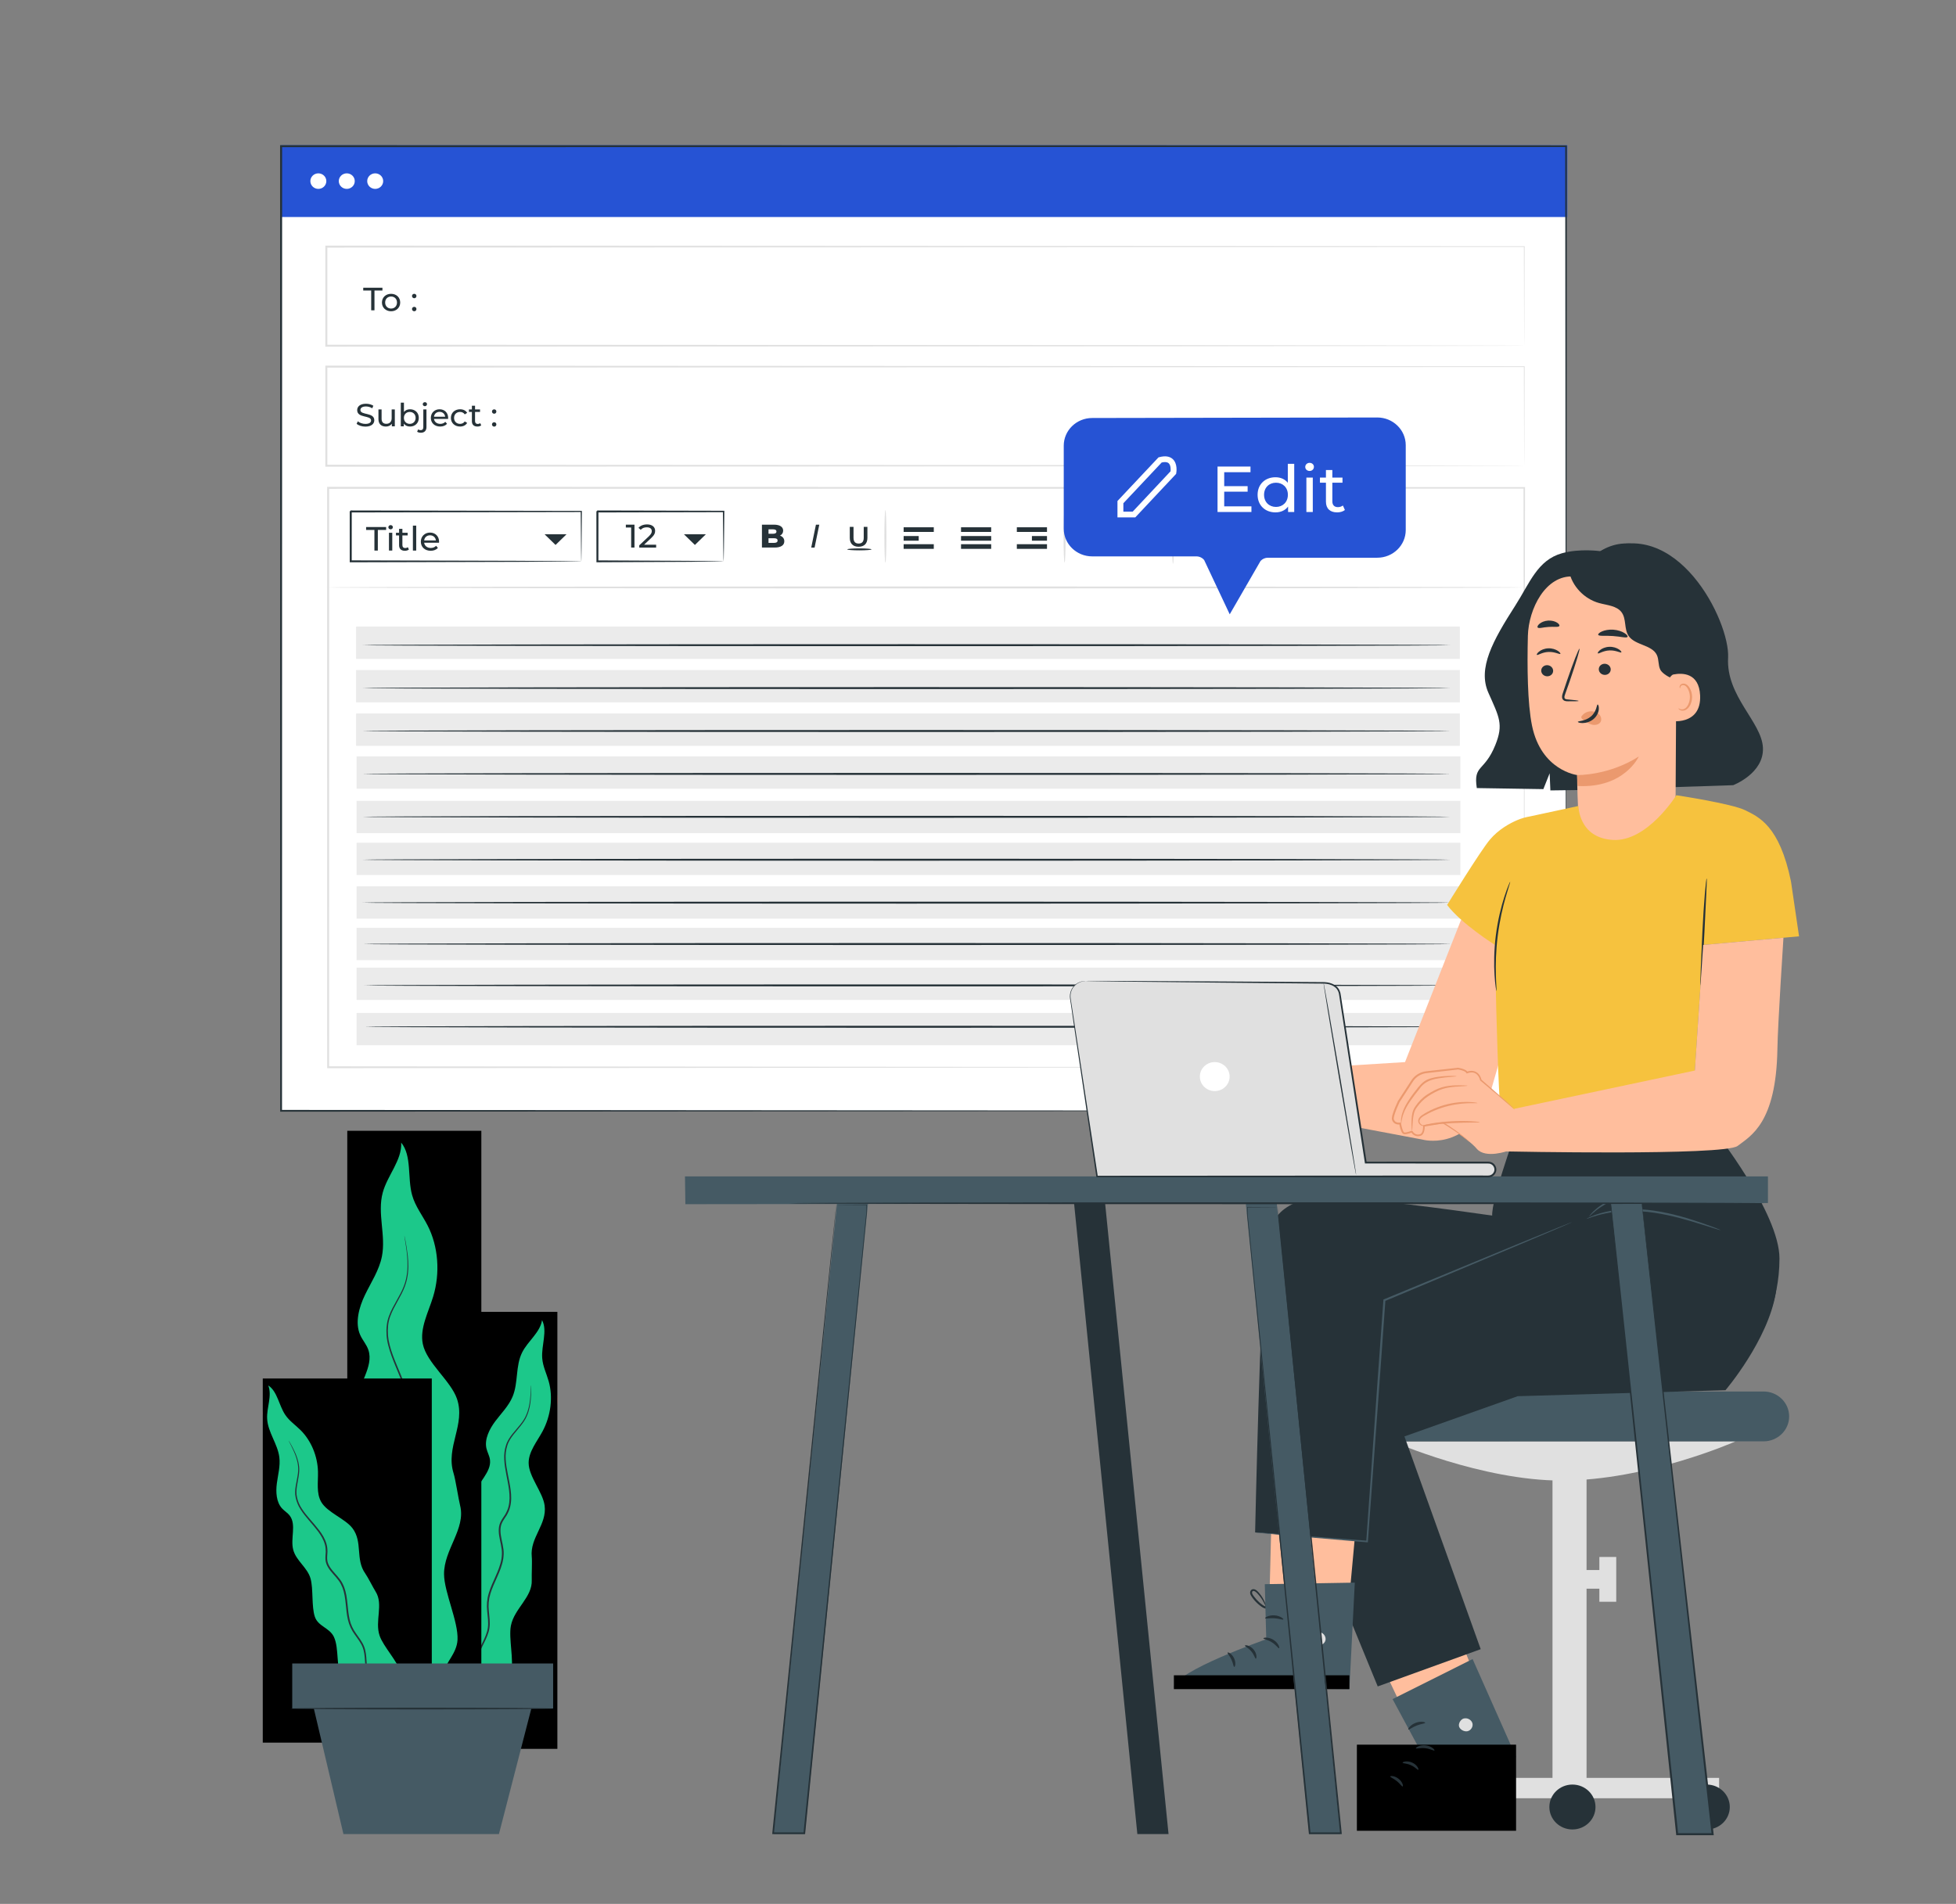 <?xml version="1.0" encoding="utf-8"?>
<svg viewBox="44.721 41.87 415.689 404.692" xmlns="http://www.w3.org/2000/svg">
  <rect x="44.721" y="41.87" width="415.689" height="404.692" fill="#808080" stroke="none"/>
  <defs>
    <clipPath id="clippath3" transform="">
      <path d="M 0 500 L 500 500 L 500 0 L 0 0 Z" style="fill: none; clip-rule: nonzero;"/>
    </clipPath>
    <clipPath id="clippath4" transform="">
      <path d="M 0 500 L 500 500 L 500 0 L 0 0 Z" style="fill: none; clip-rule: nonzero;"/>
    </clipPath>
    <clipPath id="clippath5" transform="" style="clip-path: url(#clippath4);">
      <rect x="111.499" y="40.734" width="31.044" height="114.82" style="clip-rule: nonzero;"/>
    </clipPath>
    <clipPath id="clippath6" transform="" style="clip-path: url(#clippath4);">
      <rect x="88.812" y="40.529" width="34.286" height="162.598" style="clip-rule: nonzero;"/>
    </clipPath>
    <clipPath id="clippath7" transform="" style="clip-path: url(#clippath4);">
      <rect x="67.199" y="42.369" width="43.227" height="95.673" style="clip-rule: nonzero;"/>
    </clipPath>
    <clipPath id="clippath8" transform="">
      <path d="M 0 500 L 500 500 L 500 0 L 0 0 Z" style="fill: none; clip-rule: nonzero;"/>
    </clipPath>
    <clipPath id="clippath9" transform="" style="clip-path: url(#clippath8);">
      <rect x="347.01" y="19.213" width="40.71" height="22.624" style="clip-rule: nonzero;"/>
    </clipPath>
    <clipPath id="clippath10" transform="" style="clip-path: url(#clippath8);">
      <rect x="300.211" y="56.427" width="44.883" height="3.637" style="clip-rule: nonzero;"/>
    </clipPath>
  </defs>
  <g transform="matrix(0.831, 0, 0, -0.809, 44.721, 446.562)">
    <path d="M 0 500 L 500 500 L 500 0 L 0 0 Z" style="fill: none;"/>
  </g>
  <g transform="matrix(0.831, 0, 0, -0.809, 44.721, 446.562)">
    <path d="M 0 500 L 500 500 L 500 0 L 0 0 Z" style="fill: none;"/>
  </g>
  <g transform="matrix(0.831, 0, 0, -0.809, 44.721, 446.562)">
    <path d="M 400.503 208.379 L 71.889 208.379 L 71.889 461.827 L 400.503 461.827 Z" style="fill: rgb(255, 255, 255); fill-opacity: 1;"/>
    <path d="M 373.474 293.008 L 91.196 293.008 L 91.196 301.504 L 373.474 301.504 Z" style="fill: rgb(235, 235, 235); fill-opacity: 1;"/>
    <path d="M 373.338 304.274 L 91.06 304.274 L 91.06 312.77 L 373.338 312.77 Z" style="fill: rgb(235, 235, 235); fill-opacity: 1;"/>
    <path d="M 373.338 315.695 L 91.06 315.695 L 91.06 324.191 L 373.338 324.191 Z" style="fill: rgb(235, 235, 235); fill-opacity: 1;"/>
    <path d="M 373.338 327.116 L 91.06 327.116 L 91.06 335.612 L 373.338 335.612 Z" style="fill: rgb(235, 235, 235); fill-opacity: 1;"/>
    <path d="M 373.474 281.331 L 91.196 281.331 L 91.196 289.827 L 373.474 289.827 Z" style="fill: rgb(235, 235, 235); fill-opacity: 1;"/>
    <path d="M 373.474 270.325 L 91.196 270.325 L 91.196 278.821 L 373.474 278.821 Z" style="fill: rgb(235, 235, 235); fill-opacity: 1;"/>
    <path d="M 373.474 258.869 L 91.196 258.869 L 91.196 267.365 L 373.474 267.365 Z" style="fill: rgb(235, 235, 235); fill-opacity: 1;"/>
    <path d="M 373.474 247.972 L 91.196 247.972 L 91.196 256.468 L 373.474 256.468 Z" style="fill: rgb(235, 235, 235); fill-opacity: 1;"/>
    <path d="M 373.474 237.503 L 91.196 237.503 L 91.196 245.999 L 373.474 245.999 Z" style="fill: rgb(235, 235, 235); fill-opacity: 1;"/>
    <path d="M 373.474 225.601 L 91.196 225.601 L 91.196 234.097 L 373.474 234.097 Z" style="fill: rgb(235, 235, 235); fill-opacity: 1;"/>
    <path d="M 400.825 443.218 L 71.888 443.218 L 71.888 462.082 L 400.825 462.082 Z" style="fill-opacity: 1; fill: rgb(38, 83, 212);"/>
  </g>
  <g transform="matrix(0.831, 0, 0, -0.809, 123.607, 103.625)">
    <path d="M 0 0 L -2.035 0 L -2.035 0.737 L 2.874 0.737 L 2.874 0 L 0.839 0 L 0.839 -5.197 L 0 -5.197 Z" style="fill: rgb(38, 50, 56); fill-opacity: 1;"/>
  </g>
  <g transform="matrix(0.831, 0, 0, -0.809, 44.721, 446.562)">
    <path d="M 0 500 L 500 500 L 500 0 L 0 0 Z" style="fill: none;"/>
  </g>
  <g style="clip-path: url(#clippath3);" transform="matrix(0.831, 0, 0, -0.809, 44.721, 446.562)">
    <g transform="translate(101.526 420.752)">
      <path d="M 0 0 C 0 0.958 -0.644 1.577 -1.509 1.577 C -2.374 1.577 -3.026 0.958 -3.026 0 C -3.026 -0.958 -2.374 -1.586 -1.509 -1.586 C -0.644 -1.586 0 -0.958 0 0 M -3.849 0 C -3.849 1.339 -2.857 2.289 -1.509 2.289 C -0.161 2.289 0.822 1.339 0.822 0 C 0.822 -1.34 -0.161 -2.298 -1.509 -2.298 C -2.857 -2.298 -3.849 -1.34 -3.849 0" style="fill: rgb(38, 50, 56); fill-opacity: 1;"/>
    </g>
  </g>
  <g style="clip-path: url(#clippath3);" transform="matrix(0.831, 0, 0, -0.809, 44.721, 446.562)">
    <g transform="translate(105.366 419.039)">
      <path d="M 0 0 C 0 0.339 0.263 0.577 0.577 0.577 C 0.882 0.577 1.137 0.339 1.137 0 C 1.137 -0.339 0.882 -0.585 0.577 -0.585 C 0.263 -0.585 0 -0.339 0 0 M 0 3.425 C 0 3.764 0.263 4.001 0.577 4.001 C 0.882 4.001 1.137 3.764 1.137 3.425 C 1.137 3.086 0.882 2.84 0.577 2.84 C 0.263 2.84 0 3.086 0 3.425" style="fill: rgb(38, 50, 56); fill-opacity: 1;"/>
    </g>
  </g>
  <g style="clip-path: url(#clippath3);" transform="matrix(0.831, 0, 0, -0.809, 44.721, 446.562)">
    <g transform="translate(91.202 388.887)">
      <path d="M 0 0 L 0.31 0.655 C 0.747 0.26 1.493 -0.025 2.249 -0.025 C 3.263 -0.025 3.7 0.369 3.7 0.881 C 3.7 2.315 0.143 1.41 0.143 3.591 C 0.143 4.497 0.847 5.269 2.391 5.269 C 3.079 5.269 3.792 5.083 4.279 4.749 L 4.002 4.078 C 3.49 4.404 2.911 4.556 2.391 4.556 C 1.393 4.556 0.965 4.136 0.965 3.624 C 0.965 2.189 4.521 3.087 4.521 0.931 C 4.521 0.034 3.8 -0.738 2.249 -0.738 C 1.351 -0.738 0.47 -0.436 0 0" style="fill: rgb(38, 50, 56); fill-opacity: 1;"/>
    </g>
  </g>
  <g style="clip-path: url(#clippath3);" transform="matrix(0.831, 0, 0, -0.809, 44.721, 446.562)">
    <g transform="translate(100.97 392.663)">
      <path d="M 0 0 L 0 -4.446 L -0.764 -4.446 L -0.764 -3.775 C -1.09 -4.237 -1.644 -4.497 -2.273 -4.497 C -3.423 -4.497 -4.186 -3.867 -4.186 -2.559 L -4.186 0 L -3.38 0 L -3.38 -2.467 C -3.38 -3.339 -2.945 -3.775 -2.181 -3.775 C -1.342 -3.775 -0.805 -3.255 -0.805 -2.299 L -0.805 0 Z" style="fill: rgb(38, 50, 56); fill-opacity: 1;"/>
    </g>
  </g>
  <g style="clip-path: url(#clippath3);" transform="matrix(0.831, 0, 0, -0.809, 44.721, 446.562)">
    <g transform="translate(106.291 390.44)">
      <path d="M 0 0 C 0 0.948 -0.646 1.561 -1.501 1.561 C -2.349 1.561 -2.995 0.948 -2.995 0 C -2.995 -0.948 -2.349 -1.569 -1.501 -1.569 C -0.646 -1.569 0 -0.948 0 0 M 0.814 0 C 0.814 -1.359 -0.134 -2.273 -1.434 -2.273 C -2.089 -2.273 -2.659 -2.022 -3.02 -1.518 L -3.02 -2.223 L -3.792 -2.223 L -3.792 4.001 L -2.986 4.001 L -2.986 1.552 C -2.617 2.03 -2.063 2.265 -1.434 2.265 C -0.134 2.265 0.814 1.359 0.814 0" style="fill: rgb(38, 50, 56); fill-opacity: 1;"/>
    </g>
  </g>
  <g style="clip-path: url(#clippath3);" transform="matrix(0.831, 0, 0, -0.809, 44.721, 446.562)">
    <g transform="translate(108.114 394.039)">
      <path d="M 0 0 C 0 0.293 0.235 0.528 0.545 0.528 C 0.855 0.528 1.09 0.302 1.09 0.017 C 1.09 -0.285 0.864 -0.521 0.545 -0.521 C 0.235 -0.521 0 -0.294 0 0 M -1.435 -7.231 L -1.174 -6.611 C -1.015 -6.745 -0.78 -6.82 -0.52 -6.82 C -0.092 -6.82 0.143 -6.552 0.143 -6.041 L 0.143 -1.376 L 0.948 -1.376 L 0.948 -6.024 C 0.948 -6.93 0.444 -7.5 -0.47 -7.5 C -0.839 -7.5 -1.208 -7.417 -1.435 -7.231" style="fill: rgb(38, 50, 56); fill-opacity: 1;"/>
    </g>
  </g>
  <g style="clip-path: url(#clippath3);" transform="matrix(0.831, 0, 0, -0.809, 44.721, 446.562)">
    <g transform="translate(110.988 390.75)">
      <path d="M 0 0 L 2.853 0 C 2.769 0.747 2.206 1.275 1.426 1.275 C 0.654 1.275 0.084 0.755 0 0 M 3.607 -0.579 L 0 -0.579 C 0.101 -1.359 0.73 -1.879 1.61 -1.879 C 2.131 -1.879 2.567 -1.703 2.895 -1.342 L 3.339 -1.862 C 2.936 -2.332 2.323 -2.583 1.585 -2.583 C 0.151 -2.583 -0.806 -1.636 -0.806 -0.31 C -0.806 1.007 0.143 1.955 1.426 1.955 C 2.71 1.955 3.624 1.032 3.624 -0.335 C 3.624 -0.402 3.616 -0.503 3.607 -0.579" style="fill: rgb(38, 50, 56); fill-opacity: 1;"/>
    </g>
  </g>
  <g style="clip-path: url(#clippath3);" transform="matrix(0.831, 0, 0, -0.809, 44.721, 446.562)">
    <g transform="translate(115.312 390.44)">
      <path d="M 0 0 C 0 1.326 0.981 2.265 2.349 2.265 C 3.146 2.265 3.809 1.938 4.161 1.317 L 3.549 0.922 C 3.264 1.359 2.827 1.561 2.341 1.561 C 1.468 1.561 0.814 0.948 0.814 0 C 0.814 -0.965 1.468 -1.569 2.341 -1.569 C 2.827 -1.569 3.264 -1.368 3.549 -0.931 L 4.161 -1.317 C 3.809 -1.938 3.146 -2.273 2.349 -2.273 C 0.981 -2.273 0 -1.326 0 0" style="fill: rgb(38, 50, 56); fill-opacity: 1;"/>
    </g>
  </g>
  <g style="clip-path: url(#clippath3);" transform="matrix(0.831, 0, 0, -0.809, 44.721, 446.562)">
    <g transform="translate(123.067 388.476)">
      <path d="M 0 0 C -0.244 -0.209 -0.613 -0.31 -0.974 -0.31 C -1.871 -0.31 -2.383 0.185 -2.383 1.083 L -2.383 3.524 L -3.138 3.524 L -3.138 4.187 L -2.383 4.187 L -2.383 5.16 L -1.578 5.16 L -1.578 4.187 L -0.302 4.187 L -0.302 3.524 L -1.578 3.524 L -1.578 1.116 C -1.578 0.638 -1.326 0.37 -0.881 0.37 C -0.646 0.37 -0.42 0.445 -0.252 0.579 Z" style="fill: rgb(38, 50, 56); fill-opacity: 1;"/>
    </g>
  </g>
  <g style="clip-path: url(#clippath3);" transform="matrix(0.831, 0, 0, -0.809, 44.721, 446.562)">
    <g transform="translate(125.817 388.724)">
      <path d="M 0 0 C 0 0.336 0.26 0.571 0.571 0.571 C 0.873 0.571 1.125 0.336 1.125 0 C 1.125 -0.335 0.873 -0.579 0.571 -0.579 C 0.26 -0.579 0 -0.335 0 0 M 0 3.389 C 0 3.725 0.26 3.96 0.571 3.96 C 0.873 3.96 1.125 3.725 1.125 3.389 C 1.125 3.054 0.873 2.811 0.571 2.811 C 0.26 2.811 0 3.054 0 3.389" style="fill: rgb(38, 50, 56); fill-opacity: 1;"/>
    </g>
  </g>
  <g style="clip-path: url(#clippath3);" transform="matrix(0.831, 0, 0, -0.809, 44.721, 446.562)">
    <g transform="translate(83.457 452.65)">
      <path d="M 0 0 C 0 -1.127 -0.915 -2.042 -2.042 -2.042 C -3.17 -2.042 -4.085 -1.127 -4.085 0 C -4.085 1.128 -3.17 2.042 -2.042 2.042 C -0.915 2.042 0 1.128 0 0" style="fill: rgb(255, 255, 255); fill-opacity: 1;"/>
    </g>
  </g>
  <g style="clip-path: url(#clippath3);" transform="matrix(0.831, 0, 0, -0.809, 44.721, 446.562)">
    <g transform="translate(90.726 452.65)">
      <path d="M 0 0 C 0 -1.127 -0.914 -2.042 -2.042 -2.042 C -3.17 -2.042 -4.084 -1.127 -4.084 0 C -4.084 1.128 -3.17 2.042 -2.042 2.042 C -0.914 2.042 0 1.128 0 0" style="fill: rgb(255, 255, 255); fill-opacity: 1;"/>
    </g>
  </g>
  <g style="clip-path: url(#clippath3);" transform="matrix(0.831, 0, 0, -0.809, 44.721, 446.562)">
    <g transform="translate(97.996 452.65)">
      <path d="M 0 0 C 0 -1.127 -0.915 -2.042 -2.042 -2.042 C -3.17 -2.042 -4.085 -1.127 -4.085 0 C -4.085 1.128 -3.17 2.042 -2.042 2.042 C -0.915 2.042 0 1.128 0 0" style="fill: rgb(255, 255, 255); fill-opacity: 1;"/>
    </g>
  </g>
  <g style="clip-path: url(#clippath3);" transform="matrix(0.831, 0, 0, -0.809, 44.721, 446.562)">
    <g transform="translate(148.661 352.752)">
      <path d="M 0 0 C -0.005 0.005 -0.009 0.085 -0.015 0.237 C -0.019 0.412 -0.023 0.632 -0.03 0.909 C -0.039 1.523 -0.051 2.384 -0.066 3.487 C -0.085 5.748 -0.114 9.001 -0.149 13.103 L 0 12.954 C -13.005 12.929 -34.563 12.889 -58.96 12.843 L -58.964 12.843 C -58.444 13.362 -58.82 12.985 -58.704 13.1 L -58.704 13.093 L -58.704 13.08 L -58.704 13.054 L -58.704 13.001 L -58.704 12.896 L -58.704 12.686 L -58.704 12.266 L -58.704 11.427 C -58.704 10.869 -58.704 10.313 -58.704 9.758 C -58.704 8.649 -58.705 7.547 -58.705 6.453 C -58.706 4.266 -58.707 2.111 -58.708 0 L -58.964 0.256 C -42.231 0.21 -27.533 0.17 -16.983 0.141 C -11.721 0.11 -7.496 0.085 -4.553 0.067 C -3.112 0.053 -1.986 0.042 -1.189 0.033 C -0.823 0.026 -0.533 0.021 -0.31 0.017 C -0.11 0.011 -0.005 0.005 0 0 C 0.006 -0.006 -0.088 -0.011 -0.276 -0.017 C -0.491 -0.021 -0.771 -0.027 -1.124 -0.034 C -1.908 -0.042 -3.015 -0.053 -4.432 -0.068 C -7.361 -0.085 -11.566 -0.11 -16.803 -0.141 C -27.398 -0.17 -42.16 -0.21 -58.964 -0.256 L -59.22 -0.257 L -59.22 0 C -59.221 2.111 -59.222 4.266 -59.223 6.453 C -59.224 7.547 -59.224 8.649 -59.224 9.758 L -59.224 11.427 L -59.224 12.266 L -59.225 12.686 L -59.225 12.896 L -59.225 13.001 L -59.225 13.054 L -59.225 13.08 L -59.225 13.093 L -59.225 13.1 C -59.108 13.217 -59.484 12.842 -58.964 13.363 L -58.96 13.363 C -34.563 13.317 -13.005 13.277 0 13.252 L 0.151 13.252 L 0.149 13.103 C 0.114 8.963 0.086 5.68 0.066 3.399 C 0.051 2.31 0.039 1.461 0.031 0.854 C 0.024 0.588 0.019 0.376 0.015 0.208 C 0.01 0.065 0.005 -0.005 0 0" style="fill: rgb(38, 50, 56); fill-opacity: 1;"/>
    </g>
  </g>
  <g style="clip-path: url(#clippath3);" transform="matrix(0.831, 0, 0, -0.809, 44.721, 446.562)">
    <g transform="translate(185.056 352.752)">
      <path d="M 0 0 C -0.006 0.006 -0.012 0.09 -0.019 0.249 C -0.024 0.437 -0.03 0.664 -0.039 0.942 C -0.049 1.586 -0.064 2.461 -0.083 3.566 C -0.107 5.862 -0.141 9.106 -0.183 13.103 L 0 12.92 C -8.249 12.9 -19.657 12.873 -32.271 12.843 C -32.505 12.61 -31.957 13.16 -32.013 13.102 L -32.013 13.099 L -32.013 13.092 L -32.013 13.078 L -32.013 13.051 L -32.013 12.998 L -32.013 12.89 L -32.013 12.675 L -32.013 12.247 L -32.013 11.392 C -32.013 10.824 -32.014 10.258 -32.014 9.696 C -32.015 8.572 -32.015 7.46 -32.016 6.364 C -32.019 4.172 -32.021 2.043 -32.024 0 L -32.273 0.249 C -22.978 0.202 -14.954 0.161 -9.202 0.131 C -6.361 0.103 -4.084 0.079 -2.466 0.062 C -1.707 0.049 -1.104 0.039 -0.649 0.031 C -0.232 0.021 -0.01 0.01 0 0 C 0.011 -0.011 -0.191 -0.021 -0.589 -0.031 C -1.031 -0.039 -1.617 -0.049 -2.354 -0.062 C -3.958 -0.079 -6.216 -0.103 -9.033 -0.132 C -14.827 -0.161 -22.909 -0.202 -32.273 -0.25 L -32.522 -0.25 L -32.522 0 C -32.525 2.043 -32.528 4.172 -32.531 6.364 C -32.532 7.46 -32.532 8.572 -32.533 9.696 C -32.533 10.258 -32.533 10.824 -32.534 11.392 L -32.534 12.247 L -32.534 12.675 L -32.534 12.89 L -32.534 12.998 L -32.534 13.051 L -32.534 13.078 L -32.534 13.092 L -32.534 13.099 L -32.534 13.102 C -32.591 13.047 -32.04 13.596 -32.271 13.363 C -19.657 13.333 -8.249 13.306 0 13.286 L 0.185 13.286 L 0.183 13.103 C 0.142 9.06 0.108 5.778 0.084 3.455 C 0.065 2.367 0.05 1.506 0.039 0.872 C 0.025 0.287 0.013 -0.013 0 0" style="fill: rgb(38, 50, 56); fill-opacity: 1;"/>
    </g>
  </g>
  <g style="clip-path: url(#clippath3);" transform="matrix(0.831, 0, 0, -0.809, 44.721, 446.562)">
    <g transform="translate(95.752 360.995)">
      <path d="M 0 0 L -2.122 0 L -2.122 0.769 L 2.996 0.769 L 2.996 0 L 0.875 0 L 0.875 -5.417 L 0 -5.417 Z" style="fill: rgb(38, 50, 56); fill-opacity: 1;"/>
    </g>
  </g>
  <g style="clip-path: url(#clippath3);" transform="matrix(0.831, 0, 0, -0.809, 44.721, 446.562)">
    <g transform="">
      <path d="M 99.472 360.261 L 100.32 360.261 L 100.32 355.577 L 99.472 355.577 Z M 99.321 361.711 C 99.321 362.02 99.568 362.267 99.895 362.267 C 100.222 362.267 100.47 362.029 100.47 361.728 C 100.47 361.41 100.232 361.163 99.895 361.163 C 99.568 361.163 99.321 361.401 99.321 361.711" style="fill: rgb(38, 50, 56); fill-opacity: 1;"/>
    </g>
    <g transform="translate(104.57 355.851)">
      <path d="M 0 0 C -0.256 -0.221 -0.646 -0.327 -1.025 -0.327 C -1.971 -0.327 -2.51 0.195 -2.51 1.14 L -2.51 3.711 L -3.305 3.711 L -3.305 4.41 L -2.51 4.41 L -2.51 5.435 L -1.662 5.435 L -1.662 4.41 L -0.318 4.41 L -0.318 3.711 L -1.662 3.711 L -1.662 1.175 C -1.662 0.672 -1.396 0.389 -0.928 0.389 C -0.68 0.389 -0.442 0.468 -0.265 0.61 Z" style="fill: rgb(38, 50, 56); fill-opacity: 1;"/>
    </g>
    <g transform="">
      <path d="M 105.594 362.134 L 106.442 362.134 L 106.442 355.577 L 105.594 355.577 Z" style="fill: rgb(38, 50, 56); fill-opacity: 1;"/>
    </g>
    <g transform="translate(108.474 358.246)">
      <path d="M 0 0 L 3.004 0 C 2.916 0.787 2.324 1.343 1.502 1.343 C 0.689 1.343 0.088 0.795 0 0 M 3.8 -0.61 L 0 -0.61 C 0.106 -1.431 0.77 -1.979 1.697 -1.979 C 2.246 -1.979 2.705 -1.794 3.048 -1.414 L 3.518 -1.962 C 3.094 -2.457 2.448 -2.722 1.67 -2.722 C 0.16 -2.722 -0.848 -1.723 -0.848 -0.327 C -0.848 1.061 0.15 2.059 1.502 2.059 C 2.855 2.059 3.818 1.087 3.818 -0.354 C 3.818 -0.424 3.809 -0.53 3.8 -0.61" style="fill: rgb(38, 50, 56); fill-opacity: 1;"/>
    </g>
    <g transform="translate(139.269 359.864)">
      <path d="M 0 0 L 5.616 0 L 2.808 -2.808 Z" style="fill: rgb(38, 50, 56); fill-opacity: 1;"/>
    </g>
    <g transform="translate(174.905 359.864)">
      <path d="M 0 0 L 5.616 0 L 2.808 -2.808 Z" style="fill: rgb(38, 50, 56); fill-opacity: 1;"/>
    </g>
    <g transform="translate(389.815 219.822)">
      <path d="M 0 0 C -0.002 1.532 -0.074 58.399 -0.193 152.238 L 0 152.045 C -80.156 152.028 -187.802 152.004 -305.872 151.978 L -305.894 151.978 L -305.634 152.238 C -305.639 98.575 -305.644 47.07 -305.648 0 L -305.894 0.245 C -127.379 0.102 -2.266 0.001 0 0 C -2.264 -0.002 -127.379 -0.103 -305.894 -0.246 L -306.14 -0.246 L -306.14 0 C -306.144 47.07 -306.149 98.575 -306.154 152.238 L -306.154 152.499 L -305.894 152.499 L -305.872 152.499 C -187.802 152.473 -80.156 152.449 0 152.432 L 0.194 152.432 L 0.193 152.238 C 0.074 58.399 0.002 1.531 0 0" style="fill: rgb(224, 224, 224); fill-opacity: 1;"/>
    </g>
    <g transform="translate(389.815 377.874)">
      <path d="M 0 0 C 0 0 -0.012 0.591 -0.02 1.727 C -0.024 2.867 -0.032 4.55 -0.043 6.756 C -0.057 11.168 -0.076 17.665 -0.101 26.035 L 0 25.934 C -50.402 25.908 -168.59 25.847 -306.342 25.775 L -306.358 25.775 L -306.098 26.035 C -306.098 17.117 -306.098 8.28 -306.098 0 L -306.358 0.26 C -220.561 0.216 -144.009 0.178 -88.896 0.15 C -61.322 0.117 -39.114 0.09 -23.791 0.072 C -16.129 0.057 -10.189 0.044 -6.157 0.036 C -4.146 0.028 -2.611 0.022 -1.572 0.018 C -0.538 0.012 0 0 0 0 C 0 0 -0.514 -0.012 -1.536 -0.018 C -2.568 -0.022 -4.091 -0.028 -6.087 -0.036 C -10.105 -0.044 -16.025 -0.056 -23.662 -0.072 C -38.971 -0.09 -61.158 -0.117 -88.706 -0.149 C -143.867 -0.177 -220.486 -0.216 -306.358 -0.259 L -306.618 -0.26 L -306.618 0 C -306.618 8.28 -306.618 17.117 -306.618 26.035 L -306.618 26.296 L -306.358 26.296 L -306.342 26.296 C -168.59 26.224 -50.402 26.163 0 26.137 L 0.102 26.137 L 0.102 26.035 C 0.076 17.64 0.057 11.124 0.044 6.698 C 0.033 4.502 0.025 2.826 0.02 1.691 C 0.013 0.566 0 0 0 0" style="fill: rgb(224, 224, 224); fill-opacity: 1;"/>
    </g>
    <g transform="translate(389.815 409.409)">
      <path d="M 0 0 C 0 0 -0.012 0.591 -0.02 1.727 C -0.024 2.867 -0.032 4.55 -0.043 6.756 C -0.057 11.168 -0.076 17.665 -0.101 26.035 L 0 25.934 C -50.402 25.908 -168.59 25.847 -306.342 25.775 L -306.358 25.775 L -306.098 26.035 C -306.098 17.117 -306.098 8.28 -306.098 0 L -306.358 0.26 C -220.561 0.216 -144.009 0.178 -88.896 0.149 C -61.322 0.117 -39.114 0.09 -23.791 0.072 C -16.129 0.057 -10.189 0.044 -6.157 0.036 C -4.146 0.028 -2.611 0.022 -1.572 0.018 C -0.538 0.012 0 0 0 0 C 0 0 -0.514 -0.012 -1.536 -0.018 C -2.568 -0.022 -4.091 -0.028 -6.087 -0.036 C -10.105 -0.044 -16.025 -0.056 -23.662 -0.072 C -38.971 -0.09 -61.158 -0.117 -88.706 -0.149 C -143.867 -0.177 -220.486 -0.216 -306.358 -0.259 L -306.618 -0.26 L -306.618 0 C -306.618 8.28 -306.618 17.117 -306.618 26.035 L -306.618 26.296 L -306.358 26.296 L -306.342 26.296 C -168.59 26.224 -50.402 26.163 0 26.136 L 0.102 26.136 L 0.102 26.035 C 0.076 17.64 0.057 11.124 0.044 6.698 C 0.033 4.502 0.025 2.826 0.02 1.691 C 0.013 0.566 0 0 0 0" style="fill: rgb(224, 224, 224); fill-opacity: 1;"/>
    </g>
    <g transform="translate(310.181 364.687)">
      <path d="M 0 0 C -1.046 0 -1.899 -0.769 -1.934 -1.726 L -1.937 -1.726 L -1.937 -8.502 L -1.925 -8.502 C -1.8 -9.771 -0.64 -10.768 0.769 -10.768 C 2.178 -10.768 3.338 -9.771 3.463 -8.502 L 3.476 -8.502 L 3.476 -3.041 L 2.948 -3.041 L 2.948 -8.275 C 2.948 -9.382 1.971 -10.283 0.769 -10.283 C -0.433 -10.283 -1.41 -9.382 -1.41 -8.275 L -1.41 -1.785 C -1.41 -1.069 -0.777 -0.486 0 -0.486 C 0.778 -0.486 1.411 -1.069 1.411 -1.785 L 1.411 -7.289 L 1.417 -7.289 C 1.324 -7.62 1.012 -7.865 0.637 -7.865 C 0.258 -7.865 -0.06 -7.615 -0.147 -7.278 L -0.147 -3.041 L -0.675 -3.041 L -0.675 -7.09 L -0.675 -7.092 L -0.675 -7.289 L -0.653 -7.289 C -0.552 -7.875 -0.015 -8.326 0.637 -8.326 C 1.287 -8.326 1.825 -7.875 1.927 -7.289 L 1.938 -7.289 L 1.938 -7.18 C 1.94 -7.15 1.948 -7.121 1.948 -7.09 L 1.938 -7.09 L 1.938 -1.726 L 1.935 -1.726 C 1.9 -0.769 1.047 0 0 0" style="fill: rgb(38, 50, 56); fill-opacity: 1;"/>
    </g>
    <g transform="">
      <path d="M 238.807 360.475 L 231.097 360.475 L 231.097 361.697 L 238.807 361.697 Z" style="fill: rgb(38, 50, 56); fill-opacity: 1;"/>
      <path d="M 238.807 356.029 L 231.097 356.029 L 231.097 357.251 L 238.807 357.251 Z" style="fill: rgb(38, 50, 56); fill-opacity: 1;"/>
      <path d="M 234.952 358.174 L 231.097 358.174 L 231.097 359.396 L 234.952 359.396 Z" style="fill: rgb(38, 50, 56); fill-opacity: 1;"/>
      <path d="M 260.047 360.475 L 267.758 360.475 L 267.758 361.697 L 260.047 361.697 Z" style="fill: rgb(38, 50, 56); fill-opacity: 1;"/>
      <path d="M 260.047 356.029 L 267.758 356.029 L 267.758 357.251 L 260.047 357.251 Z" style="fill: rgb(38, 50, 56); fill-opacity: 1;"/>
      <path d="M 263.902 358.174 L 267.757 358.174 L 267.757 359.396 L 263.902 359.396 Z" style="fill: rgb(38, 50, 56); fill-opacity: 1;"/>
      <path d="M 245.774 360.475 L 253.484 360.475 L 253.484 361.697 L 245.774 361.697 Z" style="fill: rgb(38, 50, 56); fill-opacity: 1;"/>
      <path d="M 245.774 356.029 L 253.484 356.029 L 253.484 357.251 L 245.774 357.251 Z" style="fill: rgb(38, 50, 56); fill-opacity: 1;"/>
      <path d="M 245.774 358.174 L 253.484 358.174 L 253.484 359.396 L 245.774 359.396 Z" style="fill: rgb(38, 50, 56); fill-opacity: 1;"/>
    </g>
    <g transform="translate(287.068 356.434)">
      <path d="M 0 0 L -6.305 0 L -6.305 5.178 L -3.038 5.178 L -3.038 4.086 L -5.212 4.086 L -5.212 1.092 L -1.092 1.092 L -1.092 2.181 L 0 2.181 Z" style="fill: rgb(38, 50, 56); fill-opacity: 1;"/>
    </g>
    <g transform="translate(290.704 356.434)">
      <path d="M 0 0 L -2.688 0 L -2.688 1.092 L -1.092 1.092 L -1.092 4.086 L -5.212 4.086 L -5.212 2.691 L -6.304 2.691 L -6.304 5.178 L 0 5.178 Z" style="fill: rgb(38, 50, 56); fill-opacity: 1;"/>
    </g>
    <g transform="translate(293.257 359.434)">
      <path d="M 0 0 L 3.365 0 L 1.683 -1.564 Z" style="fill: rgb(38, 50, 56); fill-opacity: 1;"/>
    </g>
    <g transform="translate(217.324 358.901)">
      <path d="M 0 0 L 0 2.905 L 0.956 2.905 L 0.956 0.037 C 0.956 -1.022 1.434 -1.478 2.265 -1.478 C 3.096 -1.478 3.567 -1.022 3.567 0.037 L 3.567 2.905 L 4.508 2.905 L 4.508 0 C 4.508 -1.5 3.663 -2.317 2.258 -2.317 C 0.846 -2.317 0 -1.5 0 0" style="fill: rgb(38, 50, 56); fill-opacity: 1;"/>
    </g>
    <g transform="translate(208.668 362.385)">
      <path d="M 0 0 L 0.859 0 L -0.344 -6.014 L -1.203 -6.014 Z" style="fill: rgb(38, 50, 56); fill-opacity: 1;"/>
    </g>
    <g transform="translate(198.86 358.21)">
      <path d="M 0 0 C 0 0.413 -0.309 0.61 -0.894 0.61 L -2.319 0.61 L -2.319 -0.61 L -0.894 -0.61 C -0.309 -0.61 0 -0.412 0 0 M -2.319 2.947 L -2.319 1.787 L -1.151 1.787 C -0.584 1.787 -0.292 1.984 -0.292 2.371 C -0.292 2.749 -0.584 2.947 -1.151 2.947 Z M 1.718 -0.189 C 1.718 -1.229 0.859 -1.838 -0.756 -1.838 L -4.003 -1.838 L -4.003 4.175 L -0.928 4.175 C 0.653 4.175 1.426 3.531 1.426 2.603 C 1.426 2.027 1.134 1.563 0.619 1.297 C 1.297 1.057 1.718 0.541 1.718 -0.189" style="fill: rgb(38, 50, 56); fill-opacity: 1;"/>
    </g>
    <g transform="translate(226.432 352.391)">
      <path d="M 0 0 C -0.144 0 -0.26 3.095 -0.26 6.912 C -0.26 10.729 -0.144 13.824 0 13.824 C 0.144 13.824 0.26 10.729 0.26 6.912 C 0.26 3.095 0.144 0 0 0" style="fill: rgb(224, 224, 224); fill-opacity: 1;"/>
    </g>
    <g transform="translate(272.258 352.391)">
      <path d="M 0 0 C -0.144 0 -0.26 3.095 -0.26 6.912 C -0.26 10.729 -0.144 13.824 0 13.824 C 0.145 13.824 0.261 10.729 0.261 6.912 C 0.261 3.095 0.145 0 0 0" style="fill: rgb(224, 224, 224); fill-opacity: 1;"/>
    </g>
    <g transform="translate(299.98 352.111)">
      <path d="M 0 0 C -0.144 0 -0.261 3.095 -0.261 6.912 C -0.261 10.729 -0.144 13.824 0 13.824 C 0.144 13.824 0.261 10.729 0.261 6.912 C 0.261 3.095 0.144 0 0 0" style="fill: rgb(224, 224, 224); fill-opacity: 1;"/>
    </g>
    <g transform="translate(321.015 352.523)">
      <path d="M 0 0 C -0.145 0 -0.261 3.095 -0.261 6.912 C -0.261 10.729 -0.145 13.824 0 13.824 C 0.144 13.824 0.26 10.729 0.26 6.912 C 0.26 3.095 0.144 0 0 0" style="fill: rgb(224, 224, 224); fill-opacity: 1;"/>
    </g>
    <g transform="translate(222.881 355.892)">
      <path d="M 0 0 C 0 -0.144 -1.389 -0.261 -3.102 -0.261 C -4.815 -0.261 -6.203 -0.144 -6.203 0 C -6.203 0.144 -4.815 0.26 -3.102 0.26 C -1.389 0.26 0 0.144 0 0" style="fill: rgb(38, 50, 56); fill-opacity: 1;"/>
    </g>
    <g transform="translate(162.261 362.385)">
      <path d="M 0 0 L 0 -6.014 L -0.85 -6.014 L -0.85 -0.748 L -2.208 -0.748 L -2.208 0 Z" style="fill: rgb(38, 50, 56); fill-opacity: 1;"/>
    </g>
    <g transform="translate(167.802 357.119)">
      <path d="M 0 0 L 0 -0.748 L -4.321 -0.748 L -4.321 -0.164 L -1.873 2.199 C -1.237 2.817 -1.117 3.196 -1.117 3.574 C -1.117 4.192 -1.555 4.57 -2.397 4.57 C -3.042 4.57 -3.565 4.364 -3.935 3.917 L -4.519 4.424 C -4.055 5 -3.256 5.334 -2.32 5.334 C -1.065 5.334 -0.258 4.69 -0.258 3.66 C -0.258 3.075 -0.43 2.551 -1.246 1.77 L -3.084 0 Z" style="fill: rgb(38, 50, 56); fill-opacity: 1;"/>
    </g>
    <g transform="translate(389.815 345.889)">
      <path d="M 0 0 C 0 -0.144 -68.596 -0.26 -153.195 -0.26 C -237.822 -0.26 -306.404 -0.144 -306.404 0 C -306.404 0.144 -237.822 0.26 -153.195 0.26 C -68.596 0.26 0 0.144 0 0" style="fill: rgb(224, 224, 224); fill-opacity: 1;"/>
    </g>
    <g transform="translate(370.92 330.722)">
      <path d="M 0 0 C 0 -0.144 -62.293 -0.26 -139.117 -0.26 C -215.968 -0.26 -278.247 -0.144 -278.247 0 C -278.247 0.144 -215.968 0.26 -139.117 0.26 C -62.293 0.26 0 0.144 0 0" style="fill: rgb(38, 50, 56); fill-opacity: 1;"/>
    </g>
    <g transform="translate(370.92 319.447)">
      <path d="M 0 0 C 0 -0.144 -62.293 -0.26 -139.117 -0.26 C -215.968 -0.26 -278.247 -0.144 -278.247 0 C -278.247 0.144 -215.968 0.261 -139.117 0.261 C -62.293 0.261 0 0.144 0 0" style="fill: rgb(38, 50, 56); fill-opacity: 1;"/>
    </g>
    <g transform="translate(370.92 308.172)">
      <path d="M 0 0 C 0 -0.144 -62.293 -0.26 -139.117 -0.26 C -215.968 -0.26 -278.247 -0.144 -278.247 0 C -278.247 0.144 -215.968 0.261 -139.117 0.261 C -62.293 0.261 0 0.144 0 0" style="fill: rgb(38, 50, 56); fill-opacity: 1;"/>
    </g>
    <g transform="translate(370.92 296.898)">
      <path d="M 0 0 C 0 -0.144 -62.293 -0.261 -139.117 -0.261 C -215.968 -0.261 -278.247 -0.144 -278.247 0 C -278.247 0.144 -215.968 0.26 -139.117 0.26 C -62.293 0.26 0 0.144 0 0" style="fill: rgb(38, 50, 56); fill-opacity: 1;"/>
    </g>
    <g transform="translate(370.92 285.623)">
      <path d="M 0 0 C 0 -0.144 -62.293 -0.261 -139.117 -0.261 C -215.968 -0.261 -278.247 -0.144 -278.247 0 C -278.247 0.144 -215.968 0.26 -139.117 0.26 C -62.293 0.26 0 0.144 0 0" style="fill: rgb(38, 50, 56); fill-opacity: 1;"/>
    </g>
    <g transform="translate(370.92 274.348)">
      <path d="M 0 0 C 0 -0.144 -62.293 -0.261 -139.117 -0.261 C -215.968 -0.261 -278.247 -0.144 -278.247 0 C -278.247 0.144 -215.968 0.26 -139.117 0.26 C -62.293 0.26 0 0.144 0 0" style="fill: rgb(38, 50, 56); fill-opacity: 1;"/>
    </g>
    <g transform="translate(370.92 263.073)">
      <path d="M 0 0 C 0 -0.144 -62.293 -0.261 -139.117 -0.261 C -215.968 -0.261 -278.247 -0.144 -278.247 0 C -278.247 0.144 -215.968 0.26 -139.117 0.26 C -62.293 0.26 0 0.144 0 0" style="fill: rgb(38, 50, 56); fill-opacity: 1;"/>
    </g>
    <g transform="translate(371.121 252.2)">
      <path d="M 0 0 C 0 -0.144 -62.292 -0.26 -139.117 -0.26 C -215.968 -0.26 -278.247 -0.144 -278.247 0 C -278.247 0.144 -215.968 0.261 -139.117 0.261 C -62.292 0.261 0 0.144 0 0" style="fill: rgb(38, 50, 56); fill-opacity: 1;"/>
    </g>
    <g transform="translate(371.323 241.329)">
      <path d="M 0 0 C 0 -0.145 -62.293 -0.261 -139.118 -0.261 C -215.968 -0.261 -278.248 -0.145 -278.248 0 C -278.248 0.144 -215.968 0.26 -139.118 0.26 C -62.293 0.26 0 0.144 0 0" style="fill: rgb(38, 50, 56); fill-opacity: 1;"/>
    </g>
    <g transform="translate(93.276 230.456)">
      <path d="M 0 0 C 0 0.145 62.292 0.261 139.117 0.261 C 215.968 0.261 278.248 0.145 278.248 0 C 278.248 -0.144 215.968 -0.26 139.117 -0.26 C 62.292 -0.26 0 -0.144 0 0" style="fill: rgb(38, 50, 56); fill-opacity: 1;"/>
    </g>
    <g transform="translate(400.503 208.379)">
      <path d="M 0 0 C -0.002 1.784 -0.085 100.355 -0.215 253.448 L 0 253.233 C -93.321 253.221 -206.573 253.205 -328.586 253.188 L -328.614 253.188 L -328.354 253.448 C -328.363 162.151 -328.372 75.77 -328.38 0 L -328.614 0.234 C -133.634 0.095 -2.06 0.001 0 0 C -2.059 -0.002 -133.634 -0.096 -328.614 -0.234 L -328.848 -0.234 L -328.848 0 C -328.856 75.77 -328.865 162.151 -328.875 253.448 L -328.875 253.709 L -328.614 253.709 L -328.586 253.709 C -206.573 253.692 -93.321 253.676 0 253.663 L 0.215 253.663 L 0.215 253.448 C 0.085 100.355 0.001 1.782 0 0" style="fill: rgb(38, 50, 56); fill-opacity: 1;"/>
    </g>
    <g transform="translate(272.042 383.131)">
      <path d="M 0 0 L 0 -21.799 C 0 -25.819 3.259 -29.079 7.279 -29.079 L 33.92 -29.079 C 34.697 -29.079 35.432 -29.436 35.912 -30.046 L 42.449 -44.301 L 50.333 -30.276 C 50.813 -29.739 51.5 -29.432 52.221 -29.432 L 80.183 -29.432 C 84.203 -29.432 87.463 -26.173 87.463 -22.152 L 87.463 0.135 C 87.463 4.16 84.195 7.421 80.17 7.414 L 7.266 7.279 C 3.251 7.271 0 4.015 0 0" style="fill-opacity: 1; fill: rgb(38, 83, 212);"/>
    </g>
    <g transform="translate(287.289 365.81)">
      <path d="M 0 0 L 2.386 0 L 12.067 10.597 C 12.128 11.161 12.117 12.229 11.58 12.719 C 11.228 13.039 10.635 13.106 9.802 12.911 L 0 2.205 Z M 3.052 -1.508 L -1.509 -1.508 L -1.509 2.79 L 8.989 14.257 L 9.2 14.313 C 10.67 14.715 11.813 14.55 12.602 13.829 C 13.928 12.614 13.57 10.379 13.525 10.128 L 13.486 9.914 Z" style="fill: rgb(255, 255, 255); fill-opacity: 1;"/>
    </g>
    <g transform="translate(320.04 367.197)">
      <path d="M 0 0 L 0 -1.484 L -8.667 -1.484 L -8.667 10.457 L -0.239 10.457 L -0.239 8.973 L -6.961 8.973 L -6.961 5.305 L -0.972 5.305 L -0.972 3.855 L -6.961 3.855 L -6.961 0 Z" style="fill: rgb(255, 255, 255); fill-opacity: 1;"/>
    </g>
    <g transform="translate(329.362 370.234)">
      <path d="M 0 0 C 0 1.928 -1.313 3.173 -3.036 3.173 C -4.776 3.173 -6.09 1.928 -6.09 0 C -6.09 -1.927 -4.776 -3.19 -3.036 -3.19 C -1.313 -3.19 0 -1.927 0 0 M 1.622 8.138 L 1.622 -4.521 L 0.052 -4.521 L 0.052 -3.087 C -0.682 -4.111 -1.843 -4.623 -3.173 -4.623 C -5.817 -4.623 -7.744 -2.763 -7.744 0 C -7.744 2.764 -5.817 4.607 -3.173 4.607 C -1.894 4.607 -0.768 4.128 -0.017 3.157 L -0.017 8.138 Z" style="fill: rgb(255, 255, 255); fill-opacity: 1;"/>
    </g>
    <g transform="">
      <path d="M 334.095 374.755 L 335.733 374.755 L 335.733 365.713 L 334.095 365.713 Z M 333.805 377.552 C 333.805 378.149 334.283 378.628 334.914 378.628 C 335.546 378.628 336.022 378.167 336.022 377.587 C 336.022 376.973 335.562 376.495 334.914 376.495 C 334.283 376.495 333.805 376.955 333.805 377.552" style="fill: rgb(255, 255, 255); fill-opacity: 1;"/>
    </g>
    <g transform="translate(343.942 366.242)">
      <path d="M 0 0 C -0.495 -0.427 -1.245 -0.631 -1.979 -0.631 C -3.805 -0.631 -4.846 0.375 -4.846 2.2 L -4.846 7.165 L -6.38 7.165 L -6.38 8.513 L -4.846 8.513 L -4.846 10.491 L -3.208 10.491 L -3.208 8.513 L -0.614 8.513 L -0.614 7.165 L -3.208 7.165 L -3.208 2.269 C -3.208 1.296 -2.695 0.75 -1.791 0.75 C -1.313 0.75 -0.854 0.904 -0.512 1.177 Z" style="fill: rgb(255, 255, 255); fill-opacity: 1;"/>
    </g>
  </g>
  <g transform="matrix(0.831, 0, 0, -0.809, 44.721, 446.562)">
    <path d="M 0 500 L 500 500 L 500 0 L 0 0 Z" style="fill: none;"/>
  </g>
  <g style="clip-path: url(#clippath4);" transform="matrix(0.831, 0, 0, -0.809, 44.721, 446.562)">
    <g transform="translate(114.315 46.297)">
      <path d="M 0 0 C -2.614 0.13 -3.384 3.822 -2.41 6.252 C -1.436 8.683 0.49 10.845 0.517 13.462 C 0.54 15.733 -0.903 17.798 -1.041 20.065 C -1.29 24.157 2.663 27.492 2.831 31.588 C 2.962 34.779 0.747 37.82 1.284 40.969 C 1.859 44.349 5.385 46.568 6.194 49.9 C 7.054 53.448 4.593 57.2 5.536 60.727 C 6.476 64.24 10.616 66.818 10.026 70.407 C 9.831 71.595 9.116 72.632 8.794 73.792 C 8.053 76.469 9.514 79.262 11.285 81.401 C 13.056 83.541 15.226 85.44 16.32 87.994 C 18 91.918 16.833 96.692 18.818 100.472 C 20.472 103.617 24.15 105.734 24.613 109.258 C 26.479 106.087 24.655 102.049 25.08 98.395 C 25.357 96.012 26.591 93.862 27.35 91.587 C 28.897 86.944 28.378 81.654 25.958 77.4 C 24.358 74.59 21.893 71.938 22.018 68.707 C 22.17 64.794 26.085 61.957 26.776 58.104 C 27.765 52.59 21.892 47.631 22.705 42.089 C 22.915 40.659 23.568 39.313 23.691 37.873 C 24.108 32.975 18.55 29.512 17.705 24.668 C 17.083 21.104 19.144 17.42 18.292 13.902 C 17.635 11.191 15.294 8.763 15.869 6.033 C 16.119 4.85 16.895 3.854 17.365 2.739 C 18.264 0.61 17.924 -2.034 16.384 -3.757 C 14.843 -5.479 12.131 -6.093 10.066 -5.055" style="fill: rgb(255, 114, 94); fill-opacity: 1;"/>
    </g>
  </g>
  <g style="clip-path: url(#clippath5);" transform="matrix(0.831, 0, 0, -0.809, 44.721, 446.562)">
    <g transform="translate(131.68 49.036)">
      <path d="M 0 0 C -0.47 1.114 -1.247 2.11 -1.496 3.294 C -2.071 6.023 0.27 8.452 0.927 11.163 C 1.779 14.681 -0.282 18.364 0.34 21.929 C 1.185 26.772 6.744 30.235 6.326 35.134 C 6.203 36.574 5.549 37.919 5.339 39.35 C 4.527 44.892 10.4 49.851 9.411 55.364 C 8.72 59.218 4.805 62.055 4.653 65.968 C 4.527 69.199 6.993 71.851 8.593 74.661 C 11.013 78.915 11.532 84.205 9.984 88.848 C 9.226 91.123 7.992 93.272 7.715 95.655 C 7.29 99.31 9.114 103.348 7.248 106.519 C 6.785 102.995 3.106 100.878 1.454 97.732 C -0.533 93.953 0.635 89.179 -1.045 85.255 C -2.139 82.701 -4.309 80.802 -6.08 78.662 C -7.851 76.522 -9.312 73.729 -8.571 71.053 C -8.25 69.894 -7.535 68.855 -7.339 67.668 C -6.75 64.079 -10.89 61.501 -11.829 57.987 C -12.772 54.461 -10.311 50.709 -11.171 47.161 C -11.98 43.829 -15.506 41.609 -16.082 38.229 C -16.618 35.081 -14.403 32.04 -14.534 28.849 C -14.703 24.753 -18.655 21.418 -18.406 17.326 C -18.268 15.059 -16.826 12.994 -16.849 10.723 C -16.875 8.105 -18.801 5.943 -19.775 3.513 C -20.749 1.083 -19.979 -2.609 -17.365 -2.739 L -7.299 -7.794 C -5.234 -8.832 -2.522 -8.218 -0.981 -6.496 C 0.559 -4.773 0.899 -2.129 0 0" style="fill: rgb(255, 255, 255); fill-opacity: 1;"/>
    </g>
  </g>
  <g style="clip-path: url(#clippath4);" transform="matrix(0.831, 0, 0, -0.809, 44.721, 446.562)">
    <g transform="translate(128.267 51.43)">
      <path d="M 0 0 C -0.547 0.903 -1.201 2.801 -1.009 3.87 C -0.74 5.367 1.791 6.684 2.42 9.223 C 3.237 12.517 1.764 18.344 2.392 21.667 C 3.244 26.182 7.917 29.153 7.724 33.637 C 7.668 34.955 7.854 38.479 7.725 39.781 C 7.226 44.832 11.662 48.224 11.015 53.236 C 10.564 56.74 6.93 60.847 6.928 64.439 C 6.925 67.407 9.052 70.009 10.466 72.7 C 12.605 76.773 13.202 81.679 12.065 85.854 C 11.508 87.899 10.553 89.799 10.398 91.975 C 10.162 95.313 11.8 99.148 10.354 101.946 C 9.859 98.673 6.744 96.484 5.276 93.48 C 3.511 89.872 4.329 85.552 2.813 81.829 C 1.826 79.407 -0.032 77.518 -1.566 75.433 C -3.101 73.347 -4.399 70.681 -3.87 68.264 C -3.64 67.217 -3.08 66.308 -2.956 65.228 C -2.58 61.961 -6.091 59.318 -6.98 56.022 C -7.873 52.714 -5.952 49.418 -6.776 46.096 C -7.551 42.976 -10.605 38.736 -11.189 35.587 C -11.732 32.652 -9.073 30.743 -9.282 27.795 C -9.551 24.014 -13.341 19.437 -13.263 15.687 C -13.22 13.607 -11.481 12.94 -11.572 10.847 C -11.676 8.435 -13.695 3.641 -14.579 1.34 C -15.462 -0.961 -15.406 -2.735 -13.952 -5.134 L -2.711 -10.71 C 2.307 -8.319 2.084 -3.44 0 0" style="fill-opacity: 1; fill: rgb(28, 200, 138);"/>
    </g>
  </g>
  <g style="clip-path: url(#clippath4);" transform="matrix(0.831, 0, 0, -0.809, 44.721, 446.562)">
    <g transform="translate(135.823 136.287)">
      <path d="M 0 0 C 0.008 -0.001 0.014 -0.085 0.019 -0.249 C 0.021 -0.439 0.023 -0.68 0.026 -0.98 C 0.021 -1.622 0.021 -2.57 -0.089 -3.79 C -0.206 -5.001 -0.408 -6.514 -1.103 -8.13 C -1.764 -9.779 -3.162 -11.257 -4.487 -12.954 C -5.136 -13.813 -5.773 -14.762 -6.089 -15.888 C -6.433 -16.997 -6.581 -18.222 -6.497 -19.486 C -6.376 -22.024 -5.593 -24.666 -5.224 -27.549 C -5.05 -28.985 -4.992 -30.514 -5.368 -32.021 C -5.54 -32.775 -5.871 -33.498 -6.249 -34.188 C -6.653 -34.861 -7.126 -35.477 -7.434 -36.162 C -8.074 -37.542 -7.825 -39.165 -7.5 -40.725 C -7.339 -41.514 -7.161 -42.318 -7.065 -43.15 C -6.96 -43.984 -7.012 -44.842 -7.129 -45.68 C -7.401 -47.362 -8.034 -48.915 -8.678 -50.401 C -9.321 -51.891 -9.984 -53.337 -10.415 -54.824 C -10.854 -56.312 -10.966 -57.82 -10.805 -59.313 C -10.677 -60.802 -10.445 -62.297 -10.647 -63.772 C -10.848 -65.251 -11.478 -66.56 -12.066 -67.785 C -12.66 -69.012 -13.235 -70.202 -13.482 -71.433 C -13.957 -73.915 -13.253 -76.297 -13.304 -78.499 C -13.333 -80.731 -14.073 -82.62 -14.596 -84.258 C -15.146 -85.896 -15.584 -87.321 -15.694 -88.527 C -15.81 -89.729 -15.64 -90.672 -15.41 -91.265 C -15.182 -91.856 -15.007 -92.149 -15.031 -92.162 C -15.031 -92.162 -15.235 -91.889 -15.496 -91.297 C -15.756 -90.705 -15.96 -89.741 -15.869 -88.512 C -15.784 -87.279 -15.363 -85.826 -14.836 -84.179 C -14.333 -82.533 -13.627 -80.654 -13.623 -78.498 C -13.622 -77.421 -13.772 -76.294 -13.896 -75.106 C -14.013 -73.923 -14.104 -72.653 -13.849 -71.359 C -13.363 -68.754 -11.455 -66.523 -11.059 -63.717 C -10.871 -62.321 -11.099 -60.859 -11.234 -59.352 C -11.405 -57.843 -11.291 -56.229 -10.84 -54.702 C -9.979 -51.64 -8.112 -48.852 -7.575 -45.61 C -7.464 -44.806 -7.413 -43.998 -7.513 -43.2 C -7.604 -42.4 -7.778 -41.609 -7.94 -40.813 C -8.261 -39.252 -8.546 -37.515 -7.837 -35.98 C -7.497 -35.232 -7.011 -34.607 -6.623 -33.963 C -6.264 -33.308 -5.951 -32.633 -5.786 -31.915 C -5.424 -30.488 -5.471 -29.011 -5.636 -27.598 C -5.986 -24.765 -6.761 -22.102 -6.871 -19.503 C -6.948 -18.209 -6.789 -16.935 -6.42 -15.781 C -6.079 -14.605 -5.406 -13.623 -4.74 -12.76 C -3.375 -11.048 -1.997 -9.622 -1.333 -8.027 C -0.633 -6.462 -0.406 -4.972 -0.264 -3.771 C -0.128 -2.564 -0.099 -1.618 -0.064 -0.978 C -0.049 -0.679 -0.037 -0.438 -0.027 -0.249 C -0.017 -0.084 -0.008 0 0 0" style="fill: rgb(38, 50, 56); fill-opacity: 1;"/>
    </g>
  </g>
  <g style="clip-path: url(#clippath4);" transform="matrix(0.831, 0, 0, -0.809, 44.721, 446.562)">
    <g transform="translate(98.258 45.013)">
      <path d="M 0 0 C -3.658 -0.535 -5.735 4.369 -5.052 8.002 C -4.368 11.636 -2.292 15.158 -2.972 18.793 C -3.562 21.946 -6.126 24.411 -6.938 27.516 C -8.405 33.115 -3.841 38.818 -4.73 44.538 C -5.422 48.997 -9.324 52.603 -9.443 57.112 C -9.572 61.953 -5.294 65.993 -5.087 70.831 C -4.866 75.982 -9.304 80.507 -8.963 85.65 C -8.624 90.775 -3.595 95.482 -5.395 100.292 C -5.99 101.884 -7.265 103.126 -8.027 104.645 C -9.788 108.149 -8.529 112.42 -6.661 115.869 C -4.794 119.318 -2.308 122.545 -1.492 126.382 C -0.237 132.278 -3.164 138.574 -1.447 144.354 C -0.019 149.164 4.498 153.105 4.175 158.113 C 7.629 154.231 6.207 148.138 7.796 143.191 C 8.833 139.966 11.131 137.325 12.806 134.381 C 16.222 128.372 16.952 120.9 14.763 114.346 C 13.316 110.013 10.627 105.664 11.686 101.221 C 12.968 95.842 19.169 92.984 21.182 87.834 C 24.062 80.466 17.284 71.987 19.928 64.53 C 20.61 62.607 21.884 60.922 22.449 58.961 C 24.369 52.288 17.617 45.969 17.773 39.026 C 17.888 33.917 21.751 29.378 21.535 24.271 C 21.367 20.335 18.789 16.329 20.333 12.705 C 21.003 11.134 22.352 9.967 23.309 8.552 C 25.137 5.849 25.39 2.091 23.727 -0.717 C 22.064 -3.525 18.475 -5.119 15.331 -4.245" style="fill: rgb(255, 114, 94); fill-opacity: 1;"/>
    </g>
  </g>
  <g style="clip-path: url(#clippath6);" transform="matrix(0.831, 0, 0, -0.809, 44.721, 446.562)">
    <g transform="translate(121.567 53.565)">
      <path d="M 0 0 C -0.957 1.415 -2.306 2.582 -2.975 4.153 C -4.52 7.777 -1.941 11.784 -1.774 15.72 C -1.557 20.826 -5.421 25.365 -5.536 30.475 C -5.691 37.417 1.061 43.736 -0.86 50.409 C -1.424 52.37 -2.698 54.056 -3.38 55.979 C -6.025 63.436 0.754 71.914 -2.126 79.282 C -4.14 84.433 -10.34 87.29 -11.623 92.669 C -12.682 97.112 -9.992 101.461 -8.545 105.794 C -6.356 112.349 -7.086 119.821 -10.503 125.828 C -12.177 128.773 -14.476 131.414 -15.512 134.64 C -17.102 139.586 -15.68 145.68 -19.133 149.562 C -18.811 144.554 -23.327 140.612 -24.756 135.802 C -26.472 130.022 -23.546 123.727 -24.8 117.83 C -25.616 113.993 -28.103 110.767 -29.97 107.317 C -31.837 103.868 -33.096 99.598 -31.336 96.093 C -30.574 94.574 -29.299 93.332 -28.703 91.74 C -26.903 86.931 -31.933 82.224 -32.272 77.099 C -32.612 71.955 -28.175 67.43 -28.396 62.279 C -28.603 57.442 -32.88 53.401 -32.752 48.561 C -32.633 44.051 -28.731 40.445 -28.039 35.986 C -27.15 30.267 -31.713 24.563 -30.247 18.964 C -29.435 15.86 -26.871 13.395 -26.281 10.241 C -25.601 6.606 -27.677 3.084 -28.36 -0.55 C -29.044 -4.183 -26.967 -9.087 -23.309 -8.552 L -7.978 -12.797 C -4.833 -13.671 -1.244 -12.076 0.419 -9.269 C 2.082 -6.461 1.828 -2.703 0 0" style="fill: rgb(255, 255, 255); fill-opacity: 1;"/>
    </g>
  </g>
  <g style="clip-path: url(#clippath4);" transform="matrix(0.831, 0, 0, -0.809, 44.721, 446.562)">
    <g transform="translate(116.182 55.947)">
      <path d="M 0 0 C -1.006 1.103 -2.432 3.552 -2.458 5.087 C -2.496 7.234 0.65 9.751 0.827 13.441 C 1.056 18.229 -2.581 25.898 -2.622 30.674 C -2.677 37.163 2.982 42.56 1.488 48.719 C 1.049 50.529 0.341 55.462 -0.194 57.231 C -2.269 64.093 2.948 70.006 0.679 76.774 C -0.906 81.505 -7.064 86.199 -8.052 91.176 C -8.868 95.287 -6.635 99.474 -5.413 103.591 C -3.564 109.819 -4.082 116.779 -6.799 122.251 C -8.132 124.934 -9.975 127.303 -10.785 130.275 C -12.028 134.835 -10.808 140.599 -13.579 144.079 C -13.367 139.408 -17.083 135.522 -18.295 130.959 C -19.751 125.477 -17.435 119.714 -18.517 114.142 C -19.22 110.517 -21.276 107.389 -22.832 104.08 C -24.387 100.771 -25.455 96.721 -24.059 93.518 C -23.454 92.13 -22.429 91.023 -21.961 89.561 C -20.546 85.139 -24.687 80.515 -25.016 75.705 C -25.346 70.877 -21.781 66.837 -22.014 62.009 C -22.232 57.473 -25.304 50.763 -25.25 46.24 C -25.199 42.025 -20.992 40.108 -20.474 35.967 C -19.81 30.654 -23.808 23.275 -22.672 18.1 C -22.043 15.231 -19.451 14.784 -19.003 11.859 C -18.487 8.488 -19.972 1.294 -20.565 -2.136 C -21.159 -5.565 -20.596 -8.009 -17.924 -10.934 L -0.823 -15.58 C 5.474 -10.893 3.83 -4.194 0 0" style="fill-opacity: 1; fill: rgb(28, 200, 138);"/>
    </g>
  </g>
  <g style="clip-path: url(#clippath4);" transform="matrix(0.831, 0, 0, -0.809, 44.721, 446.562)">
    <g transform="translate(103.408 175.582)">
      <path d="M 0 0 C 0 0 0.48 -1.849 0.878 -5.277 C 1.042 -6.987 1.171 -9.134 0.648 -11.554 C 0.392 -12.761 -0.075 -14.008 -0.695 -15.255 C -1.308 -16.507 -2.051 -17.773 -2.728 -19.146 C -3.396 -20.517 -4.024 -22.014 -4.156 -23.671 C -4.332 -25.312 -4.202 -27.06 -3.739 -28.794 C -2.876 -32.29 -1.069 -35.741 0.227 -39.624 C 0.858 -41.563 1.353 -43.654 1.244 -45.828 C 1.213 -46.914 0.954 -47.995 0.622 -49.048 C 0.248 -50.084 -0.241 -51.068 -0.484 -52.116 C -1.001 -54.237 -0.199 -56.439 0.677 -58.512 C 1.117 -59.563 1.583 -60.625 1.941 -61.746 C 2.313 -62.866 2.474 -64.058 2.541 -65.244 C 2.625 -67.635 2.175 -69.952 1.691 -72.187 C 1.208 -74.424 0.686 -76.614 0.496 -78.801 C 0.415 -79.893 0.394 -80.98 0.524 -82.043 C 0.628 -83.107 0.904 -84.142 1.191 -85.16 C 1.777 -87.191 2.507 -89.192 2.63 -91.274 C 2.757 -93.36 2.249 -95.338 1.77 -97.197 C 1.285 -99.059 0.813 -100.874 0.809 -102.659 C 0.799 -104.443 1.248 -106.14 1.722 -107.741 C 2.203 -109.345 2.716 -110.886 3.004 -112.413 C 3.31 -113.942 3.302 -115.438 3.217 -116.824 C 3.126 -118.214 2.958 -119.515 2.804 -120.727 C 2.495 -123.146 2.283 -125.248 2.468 -126.952 C 2.643 -128.654 3.144 -129.917 3.63 -130.674 C 4.115 -131.43 4.442 -131.783 4.417 -131.803 C 4.417 -131.803 4.069 -131.471 3.553 -130.722 C 3.036 -129.973 2.497 -128.695 2.293 -126.971 C 2.079 -125.245 2.269 -123.121 2.553 -120.696 C 2.696 -119.481 2.852 -118.185 2.93 -116.808 C 3.003 -115.432 3 -113.968 2.691 -112.474 C 2.398 -110.976 1.881 -109.451 1.388 -107.842 C 0.904 -106.235 0.434 -104.508 0.435 -102.658 C 0.432 -100.81 0.909 -98.959 1.386 -97.099 C 1.859 -95.238 2.344 -93.301 2.215 -91.301 C 2.093 -89.299 1.375 -87.329 0.777 -85.28 C 0.485 -84.252 0.2 -83.194 0.091 -82.094 C -0.046 -80.996 -0.026 -79.879 0.055 -78.764 C 0.246 -76.532 0.773 -74.322 1.252 -72.092 C 1.734 -69.864 2.173 -67.58 2.09 -65.262 C 2.023 -64.109 1.872 -62.967 1.511 -61.882 C 1.164 -60.792 0.705 -59.741 0.263 -58.685 C -0.175 -57.626 -0.609 -56.56 -0.859 -55.435 C -1.126 -54.317 -1.174 -53.136 -0.914 -52.016 C -0.652 -50.9 -0.152 -49.904 0.211 -48.898 C 0.531 -47.885 0.782 -46.853 0.813 -45.806 C 0.924 -43.713 0.45 -41.669 -0.168 -39.753 C -1.435 -35.914 -3.239 -32.441 -4.103 -28.884 C -4.564 -27.118 -4.693 -25.319 -4.501 -23.63 C -4.354 -21.92 -3.697 -20.382 -3.014 -19.005 C -2.32 -17.621 -1.568 -16.362 -0.952 -15.128 C -0.329 -13.896 0.138 -12.683 0.402 -11.498 C 0.94 -9.127 0.841 -6.997 0.704 -5.294 C 0.555 -3.583 0.33 -2.265 0.196 -1.369 C 0.13 -0.938 0.078 -0.601 0.039 -0.35 C 0.005 -0.12 -0.008 -0.001 0 0" style="fill: rgb(38, 50, 56); fill-opacity: 1;"/>
    </g>
  </g>
  <g style="clip-path: url(#clippath4);" transform="matrix(0.831, 0, 0, -0.809, 44.721, 446.562)">
    <g transform="translate(95.968 42.605)">
      <path d="M 0 0 C -2.086 -1.028 -4.277 1.506 -4.57 3.813 C -4.863 6.119 -4.301 8.629 -5.411 10.673 C -6.374 12.446 -8.385 13.426 -9.471 15.126 C -11.43 18.194 -9.802 22.489 -11.439 25.741 C -12.715 28.275 -15.748 29.68 -16.69 32.356 C -17.703 35.229 -15.924 38.473 -16.735 41.408 C -17.599 44.534 -21.128 46.384 -21.919 49.528 C -22.707 52.661 -20.606 56.45 -22.613 58.981 C -23.277 59.818 -24.28 60.315 -25.03 61.077 C -26.761 62.835 -26.833 65.634 -26.382 68.06 C -25.931 70.484 -25.067 72.896 -25.32 75.351 C -25.709 79.122 -28.677 82.324 -28.767 86.115 C -28.842 89.271 -26.901 92.502 -28.062 95.437 C -25.245 93.781 -24.918 89.859 -23.01 87.206 C -21.767 85.476 -19.881 84.34 -18.309 82.901 C -15.104 79.966 -13.223 75.635 -13.265 71.288 C -13.293 68.416 -14.063 65.293 -12.57 62.839 C -10.763 59.867 -6.5 59.355 -4.299 56.662 C -1.151 52.809 -3.569 46.425 -0.545 42.473 C 0.234 41.453 1.323 40.691 2.04 39.626 C 4.479 36.004 1.659 30.917 3.094 26.792 C 4.15 23.756 7.34 21.786 8.197 18.688 C 8.858 16.3 8.089 13.404 9.714 11.533 C 10.418 10.723 11.451 10.284 12.297 9.623 C 13.914 8.358 14.792 6.158 14.339 4.156 C 13.887 2.154 12.047 0.507 9.996 0.422" style="fill: rgb(255, 114, 94); fill-opacity: 1;"/>
    </g>
  </g>
  <g style="clip-path: url(#clippath7);" transform="matrix(0.831, 0, 0, -0.809, 44.721, 446.562)">
    <g transform="translate(108.265 52.228)">
      <path d="M 0 0 C -0.846 0.662 -1.879 1.1 -2.583 1.91 C -4.208 3.781 -3.439 6.678 -4.1 9.065 C -4.957 12.163 -8.147 14.133 -9.203 17.169 C -10.638 21.294 -7.818 26.381 -10.258 30.003 C -10.975 31.068 -12.063 31.83 -12.843 32.85 C -15.867 36.802 -13.448 43.186 -16.597 47.039 C -18.797 49.732 -23.061 50.244 -24.868 53.216 C -26.36 55.67 -25.591 58.793 -25.562 61.665 C -25.52 66.012 -27.401 70.343 -30.606 73.278 C -32.178 74.717 -34.064 75.853 -35.308 77.583 C -37.215 80.236 -37.542 84.158 -40.359 85.813 C -39.198 82.879 -41.14 79.647 -41.064 76.492 C -40.975 72.701 -38.007 69.499 -37.618 65.728 C -37.364 63.273 -38.229 60.861 -38.68 58.437 C -39.131 56.011 -39.059 53.212 -37.328 51.454 C -36.578 50.692 -35.575 50.195 -34.911 49.358 C -32.904 46.827 -35.004 43.038 -34.216 39.905 C -33.426 36.761 -29.896 34.911 -29.032 31.785 C -28.221 28.851 -30 25.605 -28.988 22.733 C -28.045 20.057 -25.013 18.652 -23.737 16.118 C -22.099 12.867 -23.728 8.571 -21.768 5.503 C -20.682 3.803 -18.671 2.823 -17.708 1.05 C -16.599 -0.994 -17.16 -3.504 -16.867 -5.811 C -16.574 -8.117 -14.383 -10.651 -12.297 -9.623 L -2.301 -9.201 C -0.25 -9.116 1.59 -7.469 2.042 -5.466 C 2.495 -3.465 1.617 -1.265 0 0" style="fill: rgb(255, 255, 255); fill-opacity: 1;"/>
    </g>
  </g>
  <g style="clip-path: url(#clippath4);" transform="matrix(0.831, 0, 0, -0.809, 44.721, 446.562)">
    <g transform="translate(104.582 52.613)">
      <path d="M 0 0 C -0.815 0.465 -2.142 1.655 -2.455 2.569 C -2.892 3.847 -1.495 5.962 -2.103 8.204 C -2.891 11.113 -6.55 15.001 -7.498 17.852 C -8.785 21.725 -6.441 26.048 -8.526 29.445 C -9.139 30.444 -10.516 33.26 -11.178 34.215 C -13.746 37.921 -11.767 42.468 -14.433 46.08 C -16.296 48.605 -20.889 50.225 -22.442 53.012 C -23.725 55.314 -23.197 58.252 -23.262 60.952 C -23.36 65.038 -25.014 69.103 -27.699 71.853 C -29.015 73.2 -30.576 74.263 -31.635 75.885 C -33.26 78.373 -33.644 82.059 -35.975 83.606 C -34.946 80.852 -36.418 77.808 -36.262 74.843 C -36.074 71.279 -33.574 68.278 -33.144 64.734 C -32.864 62.429 -33.49 60.159 -33.782 57.878 C -34.073 55.597 -33.929 52.967 -32.475 51.319 C -31.844 50.605 -31.017 50.142 -30.454 49.356 C -28.752 46.983 -30.337 43.416 -29.604 40.474 C -28.869 37.521 -25.955 35.792 -25.161 32.856 C -24.415 30.1 -24.956 25.49 -24.049 22.794 C -23.204 20.281 -20.315 19.947 -19.206 17.569 C -17.781 14.518 -18.748 9.328 -17.068 6.45 C -16.137 4.855 -14.499 5.089 -13.666 3.425 C -12.705 1.507 -12.203 -3.086 -11.896 -5.253 C -11.588 -7.421 -10.779 -8.774 -8.614 -10.008 L 2.519 -9.483 C 5.382 -5.462 3.103 -1.771 0 0" style="fill-opacity: 1; fill: rgb(28, 200, 138);"/>
    </g>
  </g>
  <g style="clip-path: url(#clippath4);" transform="matrix(0.831, 0, 0, -0.809, 44.721, 446.562)">
    <g transform="translate(73.813 121.745)">
      <path d="M 0 0 C 0.007 0.004 0.049 -0.059 0.125 -0.185 C 0.21 -0.334 0.317 -0.519 0.448 -0.747 C 0.723 -1.247 1.133 -1.982 1.576 -2.976 C 2.01 -3.967 2.508 -5.229 2.668 -6.785 C 2.868 -8.354 2.421 -10.107 2.127 -11.995 C 1.995 -12.941 1.911 -13.95 2.152 -14.958 C 2.363 -15.964 2.776 -16.976 3.387 -17.92 C 4.576 -19.834 6.323 -21.547 7.857 -23.626 C 8.614 -24.668 9.32 -25.831 9.68 -27.167 C 9.874 -27.83 9.929 -28.535 9.934 -29.237 C 9.91 -29.937 9.809 -30.617 9.866 -31.277 C 9.963 -32.616 10.853 -33.764 11.778 -34.834 C 12.244 -35.377 12.73 -35.925 13.165 -36.531 C 13.608 -37.135 13.939 -37.825 14.21 -38.528 C 14.727 -39.955 14.906 -41.437 15.048 -42.868 C 15.191 -44.302 15.301 -45.71 15.608 -47.048 C 15.909 -48.39 16.471 -49.604 17.24 -50.693 C 17.98 -51.793 18.807 -52.854 19.288 -54.091 C 19.772 -55.33 19.848 -56.62 19.92 -57.825 C 19.988 -59.034 20.055 -60.205 20.393 -61.264 C 21.092 -63.389 22.666 -64.936 23.578 -66.67 C 24.521 -68.42 24.76 -70.207 25.059 -71.703 C 25.338 -73.212 25.611 -74.509 26.045 -75.49 C 26.472 -76.473 27.009 -77.132 27.441 -77.493 C 27.873 -77.854 28.134 -78.009 28.12 -78.03 C 28.12 -78.03 27.841 -77.908 27.383 -77.563 C 26.923 -77.217 26.347 -76.557 25.885 -75.562 C 25.417 -74.568 25.114 -73.258 24.812 -71.751 C 24.49 -70.257 24.225 -68.495 23.299 -66.823 C 22.402 -65.145 20.801 -63.619 20.037 -61.378 C 19.288 -59.139 19.804 -56.583 18.901 -54.243 C 18.446 -53.082 17.64 -52.047 16.883 -50.935 C 16.098 -49.837 15.486 -48.529 15.177 -47.147 C 14.523 -44.395 14.767 -41.424 13.787 -38.684 C 13.526 -38.014 13.219 -37.367 12.797 -36.793 C 12.383 -36.212 11.907 -35.674 11.437 -35.126 C 10.514 -34.052 9.538 -32.822 9.425 -31.315 C 9.367 -30.584 9.474 -29.888 9.497 -29.222 C 9.493 -28.561 9.445 -27.904 9.264 -27.278 C 8.93 -26.019 8.258 -24.894 7.521 -23.87 C 6.028 -21.823 4.277 -20.089 3.069 -18.116 C 2.449 -17.144 2.022 -16.083 1.81 -15.025 C 1.567 -13.963 1.667 -12.907 1.812 -11.948 C 2.133 -10.028 2.588 -8.329 2.417 -6.809 C 2.286 -5.293 1.821 -4.038 1.415 -3.045 C 1 -2.05 0.616 -1.302 0.368 -0.789 C 0.252 -0.553 0.159 -0.361 0.084 -0.206 C 0.022 -0.073 -0.007 -0.004 0 0" style="fill: rgb(38, 50, 56); fill-opacity: 1;"/>
    </g>
  </g>
  <g style="clip-path: url(#clippath4);" transform="matrix(0.831, 0, 0, -0.809, 44.721, 446.562)">
    <g transform="">
      <path d="M 141.459 51.342 L 74.735 51.342 L 74.735 63.168 L 141.459 63.168 Z" style="fill: rgb(69, 90, 100); fill-opacity: 1;"/>
    </g>
    <g transform="translate(79.718 53.688)">
      <path d="M 0 0 L 8.113 -35.34 L 47.881 -35.34 L 56.758 0 Z" style="fill: rgb(69, 90, 100); fill-opacity: 1;"/>
    </g>
    <g transform="translate(141.422 51.327)">
      <path d="M 0 0 C 0 -0.129 -15.05 -0.234 -33.612 -0.234 C -52.18 -0.234 -67.227 -0.129 -67.227 0 C -67.227 0.13 -52.18 0.235 -33.612 0.235 C -15.05 0.235 0 0.13 0 0" style="fill: rgb(38, 50, 56); fill-opacity: 1;"/>
    </g>
  </g>
  <g transform="matrix(0.831, 0, 0, -0.809, 44.721, 446.562)">
    <path d="M 0 500 L 500 500 L 500 0 L 0 0 Z" style="fill: none;"/>
  </g>
  <g style="clip-path: url(#clippath8);" transform="matrix(0.831, 0, 0, -0.809, 44.721, 446.562)">
    <g transform="translate(443.868 121.533)">
      <path d="M 0 0 C 0 0 -22.573 -10.304 -44.533 -10.304 C -64.869 -10.304 -87.616 -0.066 -87.616 -0.066 Z" style="fill: rgb(224, 224, 224); fill-opacity: 1;"/>
    </g>
  </g>
  <g style="clip-path: url(#clippath8);" transform="matrix(0.831, 0, 0, -0.809, 44.721, 446.562)">
    <g transform="">
      <path d="M 397.036 29.331 L 405.745 29.331 L 405.745 120.552 L 397.036 120.552 Z" style="fill: rgb(224, 224, 224); fill-opacity: 1;"/>
      <path d="M 362.346 27.759 L 439.642 27.759 L 439.642 33.108 L 362.346 33.108 Z" style="fill: rgb(224, 224, 224); fill-opacity: 1;"/>
    </g>
    <g transform="translate(430.58 25.456)">
      <path d="M 0 0 C 0 -3.258 2.641 -5.899 5.899 -5.899 C 9.157 -5.899 11.798 -3.258 11.798 0 C 11.798 3.258 9.157 5.898 5.899 5.898 C 2.641 5.898 0 3.258 0 0" style="fill: rgb(38, 50, 56); fill-opacity: 1;"/>
    </g>
    <g transform="translate(396.234 25.456)">
      <path d="M 0 0 C 0 -3.258 2.641 -5.899 5.898 -5.899 C 9.156 -5.899 11.798 -3.258 11.798 0 C 11.798 3.258 9.156 5.898 5.898 5.898 C 2.641 5.898 0 3.258 0 0" style="fill: rgb(38, 50, 56); fill-opacity: 1;"/>
    </g>
    <g transform="translate(356.448 25.456)">
      <path d="M 0 0 C 0 -3.258 2.641 -5.899 5.898 -5.899 C 9.157 -5.899 11.798 -3.258 11.798 0 C 11.798 3.258 9.157 5.898 5.898 5.898 C 2.641 5.898 0 3.258 0 0" style="fill: rgb(38, 50, 56); fill-opacity: 1;"/>
    </g>
    <g transform="">
      <path d="M 399.335 82.818 L 411.181 82.818 L 411.181 87.719 L 399.335 87.719 Z" style="fill: rgb(224, 224, 224); fill-opacity: 1;"/>
      <path d="M 409.023 79.386 L 413.337 79.386 L 413.337 91.151 L 409.023 91.151 Z" style="fill: rgb(224, 224, 224); fill-opacity: 1;"/>
    </g>
    <g transform="translate(352.365 121.533)">
      <path d="M 0 0 L 98.646 0 C 102.262 0 105.193 2.932 105.193 6.547 C 105.193 10.163 102.262 13.095 98.646 13.095 L 0 13.095 C -3.615 13.095 -6.547 10.163 -6.547 6.547 C -6.547 2.932 -3.615 0 0 0" style="fill: rgb(69, 90, 100); fill-opacity: 1;"/>
    </g>
    <g transform="translate(443.237 293.934)">
      <path d="M 0 0 C 0 0 7.939 3.096 7.615 9.867 C 7.291 16.638 -1.835 23.334 -1.293 33.5 C -0.785 43.033 -14.446 71.362 -33.956 61.485 C -33.956 61.485 -39.185 62.256 -43.762 60.947 C -50.049 59.149 -52.011 53.129 -55.734 47.161 C -61.472 37.966 -65.374 30.721 -62.608 24.309 C -59.842 17.897 -58.674 16.017 -60.824 10.545 C -63.632 3.404 -66.494 5.475 -65.558 -0.759 L -48.538 -1.035 L -46.93 3.122 L -46.745 -1.375 L -36.74 -1.24 Z" style="fill: rgb(38, 50, 56); fill-opacity: 1;"/>
    </g>
    <g transform="translate(394.714 345.415)">
      <path d="M 0 0 C 0.207 -2.626 -1.516 -4.981 -3.253 -6.961 C -4.991 -8.94 -6.926 -11.004 -7.29 -13.613 C -7.937 -18.237 -3.392 -22.503 -4.301 -27.083 C -4.789 -29.537 -6.786 -31.516 -7.131 -33.994 C -7.465 -36.391 -6.169 -38.729 -4.569 -40.544 C -2.969 -42.359 -1.022 -43.87 0.395 -45.832 C 0.395 -45.832 3.35 -50.624 12.354 -47.5" style="fill: rgb(38, 50, 56); fill-opacity: 1;"/>
    </g>
    <g transform="translate(402.445 348.765)">
      <path d="M 0 0 L 22.436 -4.753 C 24.605 -4.897 26.305 -6.679 26.346 -8.854 L 26.076 -57.406 C 26.058 -60.723 24.946 -63.94 22.914 -66.562 L 20.774 -69.321 C 15.896 -75.612 6.015 -74.979 2.288 -67.944 C 2.027 -67.452 1.848 -67.021 1.771 -66.673 C 1.696 -66.236 1.581 -65.948 1.561 -65.577 L 1.133 -60.843 C 0.914 -56.521 0.885 -52.128 0.883 -52.168 C 0.883 -52.168 -8.298 -51.008 -10.65 -39.179 C -11.82 -33.296 -11.899 -23.579 -11.708 -15.626 C -11.535 -8.468 -7.144 0.477 0 0" style="fill: rgb(255, 190, 157); fill-opacity: 1;"/>
    </g>
    <g transform="translate(394.15 324.027)">
      <path d="M 0 0 C 0.003 -0.808 0.688 -1.471 1.532 -1.483 C 2.373 -1.496 3.055 -0.853 3.052 -0.046 C 3.049 0.761 2.363 1.425 1.521 1.438 C 0.679 1.451 -0.003 0.807 0 0" style="fill: rgb(38, 50, 56); fill-opacity: 1;"/>
    </g>
    <g transform="translate(393.039 328.172)">
      <path d="M 0 0 C 0.197 -0.192 1.32 0.708 2.963 0.769 C 4.604 0.852 5.842 0.053 6.012 0.261 C 6.096 0.354 5.889 0.705 5.35 1.067 C 4.818 1.428 3.922 1.763 2.899 1.72 C 1.876 1.674 1.03 1.264 0.551 0.859 C 0.061 0.452 -0.097 0.085 0 0" style="fill: rgb(38, 50, 56); fill-opacity: 1;"/>
    </g>
    <g transform="translate(408.874 324.396)">
      <path d="M 0 0 C 0.002 -0.808 0.688 -1.471 1.531 -1.483 C 2.373 -1.496 3.054 -0.853 3.052 -0.046 C 3.049 0.761 2.362 1.426 1.521 1.438 C 0.678 1.451 -0.003 0.807 0 0" style="fill: rgb(38, 50, 56); fill-opacity: 1;"/>
    </g>
    <g transform="translate(408.636 328.572)">
      <path d="M 0 0 C 0.198 -0.192 1.322 0.708 2.964 0.768 C 4.604 0.851 5.843 0.053 6.013 0.261 C 6.097 0.354 5.892 0.705 5.351 1.067 C 4.818 1.428 3.923 1.764 2.9 1.72 C 1.877 1.674 1.031 1.264 0.551 0.859 C 0.062 0.452 -0.096 0.085 0 0" style="fill: rgb(38, 50, 56); fill-opacity: 1;"/>
    </g>
    <g transform="translate(403.709 316.078)">
      <path d="M 0 0 C 0.004 0.094 -1.024 0.23 -2.687 0.378 C -3.107 0.405 -3.508 0.473 -3.59 0.756 C -3.7 1.056 -3.543 1.515 -3.358 2.011 C -3.004 3.041 -2.632 4.121 -2.242 5.253 C -0.696 9.867 0.406 13.655 0.22 13.715 C 0.033 13.776 -1.371 10.085 -2.917 5.471 C -3.288 4.333 -3.644 3.249 -3.98 2.211 C -4.121 1.729 -4.373 1.177 -4.135 0.557 C -4.009 0.248 -3.692 0.032 -3.421 -0.03 C -3.148 -0.102 -2.913 -0.097 -2.705 -0.101 C -1.036 -0.126 -0.003 -0.093 0 0" style="fill: rgb(38, 50, 56); fill-opacity: 1;"/>
    </g>
    <g transform="translate(403.329 296.596)">
      <path d="M 0 0 C 0 0 8.027 -0.206 15.775 4.871 C 15.775 4.871 12.087 -3.524 0.131 -2.873 Z" style="fill: rgb(235, 153, 110); fill-opacity: 1;"/>
    </g>
    <g transform="translate(404.557 312.147)">
      <path d="M 0 0 C 0.56 0.804 1.578 1.273 2.61 1.203 C 3.326 1.153 4.06 0.837 4.515 0.273 C 4.971 -0.29 5.094 -1.11 4.722 -1.679 C 4.302 -2.32 3.382 -2.5 2.589 -2.307 C 1.796 -2.115 1.102 -1.625 0.441 -1.136 C 0.258 -1 0.071 -0.859 -0.047 -0.668 C -0.165 -0.478 -0.199 -0.224 -0.068 -0.057" style="fill: rgb(235, 153, 110); fill-opacity: 1;"/>
    </g>
    <g transform="translate(408.587 315.13)">
      <path d="M 0 0 C -0.268 0.005 -0.202 -1.778 -1.679 -3.103 C -3.152 -4.432 -5.062 -4.305 -5.065 -4.555 C -5.086 -4.668 -4.629 -4.885 -3.826 -4.875 C -3.038 -4.872 -1.898 -4.575 -0.995 -3.764 C -0.094 -2.952 0.267 -1.901 0.299 -1.167 C 0.338 -0.419 0.122 0.015 0 0" style="fill: rgb(38, 50, 56); fill-opacity: 1;"/>
    </g>
    <g transform="translate(408.729 333.447)">
      <path d="M 0 0 C 0.179 -0.44 1.812 -0.165 3.747 -0.322 C 5.687 -0.441 7.263 -0.945 7.503 -0.534 C 7.609 -0.338 7.322 0.071 6.677 0.479 C 6.037 0.887 5.027 1.259 3.865 1.343 C 2.704 1.424 1.651 1.2 0.961 0.887 C 0.265 0.574 -0.078 0.209 0 0" style="fill: rgb(38, 50, 56); fill-opacity: 1;"/>
    </g>
    <g transform="translate(393.236 335.373)">
      <path d="M 0 0 C 0.304 -0.362 1.42 0.069 2.78 0.141 C 4.138 0.259 5.304 -0.013 5.553 0.388 C 5.662 0.582 5.466 0.948 4.949 1.282 C 4.439 1.615 3.598 1.87 2.664 1.806 C 1.73 1.74 0.934 1.37 0.475 0.97 C 0.009 0.567 -0.134 0.177 0 0" style="fill: rgb(38, 50, 56); fill-opacity: 1;"/>
    </g>
    <g transform="translate(434.799 344.031)">
      <path d="M 0 0 C -1.664 4.888 -8.358 10.247 -14.666 12.664 C -18.26 14.042 -22.308 13.511 -25.519 11.388 L -33.528 6.092 C -32.754 2.189 -29.662 -1.161 -25.833 -2.244 C -23.789 -2.822 -21.338 -2.943 -20.095 -4.667 C -18.825 -6.427 -19.495 -9.04 -18.31 -10.857 C -16.667 -13.376 -12.318 -13.169 -11.069 -15.904 C -10.523 -17.1 -10.767 -18.545 -10.2 -19.731 C -9.444 -21.31 -5.37 -23.25 -3.713 -22.688 C -2.055 -22.125 -2.106 -19.285 -1.591 -17.785 C -0.709 -15.223 -1.119 -13.912 -1.454 -12.498 C -2.248 -9.147 1.109 -3.26 0 0" style="fill: rgb(38, 50, 56); fill-opacity: 1;"/>
    </g>
    <g transform="translate(426.192 319.839)">
      <path d="M 0 0 C -0.032 0.886 0.911 3.016 1.781 3.187 C 4.104 3.642 8.325 3.617 8.596 -2.318 C 8.964 -10.431 0.742 -9.127 0.717 -8.896 C 0.698 -8.714 0.111 -3.061 0 0" style="fill: rgb(255, 190, 157); fill-opacity: 1;"/>
    </g>
    <g transform="translate(429.249 314.13)">
      <path d="M 0 0 C 0.034 0.027 0.146 -0.093 0.389 -0.191 C 0.627 -0.287 1.031 -0.343 1.446 -0.165 C 2.289 0.188 2.949 1.582 2.922 3.046 C 2.909 3.786 2.723 4.481 2.435 5.052 C 2.16 5.634 1.758 6.032 1.322 6.088 C 0.889 6.168 0.595 5.896 0.506 5.664 C 0.407 5.431 0.467 5.271 0.424 5.256 C 0.402 5.234 0.244 5.384 0.294 5.722 C 0.32 5.884 0.406 6.081 0.59 6.245 C 0.777 6.412 1.06 6.506 1.362 6.487 C 1.99 6.472 2.579 5.922 2.896 5.296 C 3.247 4.669 3.474 3.887 3.488 3.057 C 3.511 1.419 2.743 -0.148 1.586 -0.541 C 1.022 -0.715 0.538 -0.565 0.283 -0.384 C 0.023 -0.196 -0.027 -0.016 0 0" style="fill: rgb(235, 153, 110); fill-opacity: 1;"/>
    </g>
    <g transform="translate(373.669 258.607)">
      <path d="M 0 0 L -14.347 -37.429 L -41.347 -39.145 L -45.523 -50.88 L -9.879 -57.789 C -9.879 -57.789 0.841 -60.904 6.953 -47.301 L 17.4 -10.069 Z" style="fill: rgb(255, 190, 157); fill-opacity: 1;"/>
    </g>
    <g transform="translate(306.688 213.614)">
      <path d="M 0 0 C 0.325 -0.645 1 -1.064 1.719 -1.002 C 1.861 -0.989 2.012 -0.961 2.166 -0.911 C 3.187 -0.584 3.091 1.496 3.091 1.496 L 7.984 2.295 C 7.984 2.295 14.347 -1.809 16.61 -4.527 C 18.874 -7.247 24.648 -5.045 24.648 -5.045 L 26.649 5.384 L 17.645 13.527 C 17.645 13.527 18.197 13.042 17.576 14.566 C 16.955 16.09 14.125 15.514 14.125 15.514 C 13.685 16.267 11.836 16.536 11.836 16.536 L 3.938 15.626 C 2.31 15.438 0.854 14.524 -0.021 13.139 L -3.361 7.852 C -3.361 7.852 -5.126 4.044 -4.842 3.159 C -4.413 1.824 -3.001 2.121 -3.001 2.121 C -3.001 2.121 -2.613 -0.382 -1.955 -0.47 C -1.298 -0.557 0 0 0 0" style="fill: rgb(255, 190, 157); fill-opacity: 1;"/>
    </g>
    <g transform="translate(321.57 210.769)">
      <path d="M 0 0 C -0.011 -0.012 -0.171 0.111 -0.469 0.358 C -0.808 0.631 -1.245 0.982 -1.791 1.421 C -2.958 2.323 -4.692 3.606 -6.983 4.996 L -6.871 4.975 C -8.33 4.727 -9.976 4.446 -11.759 4.143 L -11.591 4.35 C -11.58 3.95 -11.603 3.56 -11.682 3.154 C -11.765 2.756 -11.891 2.327 -12.237 1.978 C -12.416 1.809 -12.674 1.707 -12.886 1.68 C -13.104 1.625 -13.34 1.603 -13.573 1.64 C -14.04 1.706 -14.479 1.952 -14.79 2.313 C -14.87 2.402 -14.938 2.501 -15.003 2.603 L -15.048 2.681 L -15.069 2.72 L -15.08 2.74 L -15.082 2.742 C -15.145 2.767 -14.536 2.544 -14.795 2.638 L -14.8 2.636 L -14.811 2.631 L -14.965 2.568 C -15.172 2.486 -15.382 2.412 -15.597 2.345 C -15.813 2.277 -16.033 2.218 -16.267 2.178 C -16.384 2.157 -16.503 2.141 -16.63 2.138 C -16.749 2.133 -16.893 2.129 -17.083 2.226 C -17.359 2.422 -17.458 2.653 -17.562 2.872 C -17.66 3.094 -17.74 3.318 -17.806 3.544 C -17.94 3.998 -18.038 4.454 -18.119 4.929 L -17.834 4.731 C -18.468 4.619 -19.216 4.772 -19.656 5.353 C -19.854 5.623 -20.017 5.956 -19.992 6.337 C -19.977 6.68 -19.899 6.98 -19.819 7.283 C -19.477 8.483 -18.993 9.635 -18.471 10.802 L -18.465 10.814 L -18.455 10.83 C -17.887 11.729 -17.284 12.685 -16.674 13.651 C -16.295 14.251 -15.918 14.848 -15.544 15.438 C -15.169 16.012 -14.832 16.655 -14.305 17.17 C -13.798 17.684 -13.188 18.084 -12.532 18.348 C -11.881 18.629 -11.156 18.699 -10.518 18.767 C -7.9 19.061 -5.404 19.342 -3.071 19.604 L -3.039 19.607 L -3.013 19.603 C -2.556 19.525 -2.128 19.418 -1.707 19.259 C -1.298 19.094 -0.863 18.907 -0.573 18.466 L -0.847 18.551 C -0.011 18.895 0.958 18.898 1.69 18.409 C 2.426 17.925 2.765 17.144 2.945 16.409 L 2.886 16.513 C 5.472 14.187 7.582 12.289 9.092 10.932 C 9.788 10.29 10.344 9.777 10.764 9.391 C 11.143 9.034 11.336 8.84 11.323 8.826 C 11.312 8.812 11.095 8.979 10.692 9.31 C 10.256 9.678 9.678 10.165 8.955 10.775 C 7.418 12.103 5.271 13.958 2.639 16.232 L 2.596 16.269 L 2.579 16.336 C 2.413 16.983 2.079 17.697 1.473 18.072 C 0.883 18.47 0.034 18.458 -0.666 18.165 L -0.84 18.093 L -0.94 18.251 C -1.11 18.514 -1.485 18.712 -1.861 18.85 C -2.242 18.991 -2.663 19.093 -3.078 19.159 L -3.021 19.159 C -5.352 18.884 -7.846 18.589 -10.462 18.28 C -11.129 18.207 -11.752 18.146 -12.347 17.889 C -12.94 17.648 -13.491 17.284 -13.949 16.819 C -14.415 16.369 -14.731 15.765 -15.119 15.17 C -15.492 14.579 -15.869 13.982 -16.248 13.382 C -16.858 12.416 -17.463 11.461 -18.031 10.563 L -18.016 10.591 C -18.529 9.449 -19.015 8.296 -19.344 7.153 C -19.421 6.87 -19.491 6.579 -19.503 6.319 C -19.529 6.095 -19.415 5.853 -19.271 5.648 C -18.986 5.248 -18.414 5.121 -17.933 5.2 L -17.686 5.24 L -17.646 5.002 C -17.572 4.556 -17.478 4.104 -17.353 3.678 C -17.235 3.275 -17.059 2.785 -16.842 2.621 C -16.831 2.615 -16.747 2.589 -16.643 2.6 C -16.548 2.6 -16.445 2.614 -16.344 2.631 C -16.14 2.664 -15.934 2.718 -15.73 2.779 C -15.527 2.841 -15.326 2.911 -15.13 2.987 L -14.984 3.045 L -14.976 3.049 L -14.972 3.051 C -15.229 3.145 -14.618 2.923 -14.681 2.945 L -14.68 2.943 L -14.671 2.928 L -14.654 2.896 L -14.62 2.834 C -14.569 2.754 -14.517 2.675 -14.453 2.604 C -14.21 2.317 -13.867 2.125 -13.511 2.07 C -13.332 2.04 -13.153 2.056 -12.973 2.102 C -12.777 2.128 -12.647 2.184 -12.526 2.288 C -12.061 2.773 -11.993 3.641 -11.99 4.331 L -11.99 4.512 L -11.823 4.538 C -10.036 4.817 -8.388 5.074 -6.925 5.303 L -6.862 5.312 L -6.812 5.281 C -4.521 3.84 -2.816 2.513 -1.678 1.562 C -1.111 1.082 -0.687 0.697 -0.407 0.428 C -0.129 0.158 0.011 0.012 0 0" style="fill: rgb(235, 153, 110); fill-opacity: 1;"/>
    </g>
    <g transform="translate(319.472 226.344)">
      <path d="M 0 0 C 0.017 -0.055 -0.919 -0.417 -2.534 -0.757 C -4.146 -1.098 -6.45 -1.375 -9.05 -1.229 L -8.789 -1.052 C -8.922 -1.441 -9.064 -1.852 -9.23 -2.259 C -10.313 -4.97 -11.921 -7.114 -13.241 -8.471 C -13.902 -9.152 -14.489 -9.65 -14.906 -9.977 C -15.329 -10.296 -15.577 -10.451 -15.599 -10.425 C -15.653 -10.358 -14.747 -9.622 -13.513 -8.221 C -12.284 -6.825 -10.769 -4.704 -9.714 -2.065 C -9.552 -1.668 -9.412 -1.269 -9.28 -0.891 L -9.214 -0.701 L -9.02 -0.713 C -6.471 -0.871 -4.203 -0.663 -2.596 -0.416 C -0.985 -0.171 -0.02 0.072 0 0" style="fill: rgb(235, 153, 110); fill-opacity: 1;"/>
    </g>
    <g transform="translate(311.975 221.741)">
      <path d="M 0 0 C 0.128 -0.024 -0.389 -2.203 -1.952 -4.43 C -3.5 -6.668 -5.365 -7.906 -5.433 -7.796 C -5.534 -7.674 -3.871 -6.294 -2.38 -4.132 C -0.868 -1.984 -0.149 0.054 0 0" style="fill: rgb(235, 153, 110); fill-opacity: 1;"/>
    </g>
    <g transform="translate(332.894 211.744)">
      <path d="M 0 0 C 0.006 -0.014 -0.08 -0.062 -0.251 -0.146 C -0.422 -0.23 -0.684 -0.336 -1.032 -0.446 C -1.726 -0.663 -2.792 -0.896 -4.142 -0.805 C -5.478 -0.714 -7.12 -0.282 -8.619 0.816 C -10.108 1.896 -11.442 3.623 -12.001 5.786 L -11.712 5.601 C -13.476 5.262 -15.431 5.139 -17.429 5.331 C -18.145 5.399 -18.85 5.506 -19.536 5.646 C -20.213 5.791 -20.917 5.932 -21.551 6.309 C -21.847 6.482 -22.195 6.768 -22.312 7.171 C -22.437 7.561 -22.369 7.978 -22.182 8.313 C -21.992 8.65 -21.664 8.904 -21.296 9.002 C -20.988 9.078 -20.685 9.153 -20.384 9.229 C -17.984 9.81 -15.799 10.226 -13.955 10.515 C -12.111 10.804 -10.61 10.975 -9.572 11.066 C -8.533 11.157 -7.956 11.176 -7.952 11.143 C -7.948 11.104 -8.519 11.018 -9.548 10.865 C -10.577 10.712 -12.065 10.486 -13.894 10.152 C -15.721 9.817 -17.888 9.366 -20.269 8.763 C -20.565 8.686 -20.865 8.608 -21.168 8.529 C -21.411 8.461 -21.621 8.296 -21.749 8.069 C -21.872 7.843 -21.911 7.564 -21.831 7.325 C -21.759 7.082 -21.56 6.91 -21.287 6.746 C -20.762 6.433 -20.103 6.293 -19.433 6.154 C -18.764 6.019 -18.077 5.916 -17.379 5.849 C -15.432 5.662 -13.527 5.775 -11.806 6.093 L -11.573 6.136 L -11.516 5.907 C -11.006 3.869 -9.763 2.212 -8.363 1.161 C -6.957 0.093 -5.402 -0.358 -4.115 -0.489 C -2.816 -0.621 -1.771 -0.444 -1.077 -0.282 C -0.38 -0.113 -0.015 0.035 0 0" style="fill: rgb(235, 153, 110); fill-opacity: 1;"/>
    </g>
    <g transform="translate(323.621 77.878)">
      <path d="M 0 0 C -0.032 0.002 -0.063 0.322 0.027 0.894 C 0.12 1.461 0.354 2.29 0.931 3.168 C 1.078 3.383 1.226 3.614 1.469 3.825 C 1.698 4.034 2.097 4.194 2.48 4.053 C 2.671 3.991 2.861 3.817 2.928 3.604 C 3 3.386 2.963 3.172 2.907 2.997 C 2.781 2.637 2.594 2.38 2.437 2.084 C 2.086 1.493 1.796 0.906 1.348 0.241 C 1.121 -0.099 0.612 -0.38 0.147 -0.3 C -0.31 -0.241 -0.68 -0.021 -1.013 0.215 C -1.658 0.684 -2.228 1.217 -2.717 1.785 C -2.961 2.069 -3.184 2.362 -3.388 2.659 C -3.58 2.954 -3.807 3.253 -3.893 3.663 C -3.979 4.06 -3.829 4.578 -3.381 4.758 C -2.925 4.923 -2.555 4.694 -2.301 4.514 C -1.786 4.087 -1.477 3.648 -1.163 3.225 C -0.564 2.377 -0.233 1.601 -0.047 1.06 C 0.136 0.514 0.18 0.198 0.147 0.188 C 0.055 0.15 -0.252 1.409 -1.467 3 C -1.768 3.377 -2.143 3.835 -2.56 4.154 C -2.773 4.308 -3.04 4.405 -3.201 4.324 C -3.372 4.263 -3.467 4.008 -3.41 3.761 C -3.357 3.507 -3.166 3.233 -2.969 2.95 C -2.771 2.671 -2.556 2.396 -2.321 2.128 C -1.853 1.594 -1.309 1.089 -0.7 0.647 C -0.407 0.437 -0.089 0.264 0.208 0.229 C 0.506 0.191 0.74 0.31 0.937 0.564 C 1.31 1.105 1.667 1.775 2.011 2.332 C 2.176 2.622 2.375 2.904 2.462 3.146 C 2.552 3.401 2.502 3.566 2.324 3.638 C 1.915 3.807 1.518 3.345 1.24 2.952 C 0.09 1.322 0.104 -0.033 0 0" style="fill: rgb(38, 50, 56); fill-opacity: 1;"/>
    </g>
    <g transform="translate(346.798 77.085)">
      <path d="M 0 0 L 11.509 -24.94 L 30.079 -16.361 L 18.176 14.507 Z" style="fill: rgb(255, 190, 157); fill-opacity: 1;"/>
    </g>
    <g transform="translate(356.132 53.808)">
      <path d="M 0 0 L 6.724 -12.821 C 6.724 -12.821 -10.487 -30.617 -8.871 -34.595 L 31.588 -15.196 L 20.473 10.521 Z" style="fill: rgb(69, 90, 100); fill-opacity: 1;"/>
    </g>
    <g transform="translate(374.525 48.739)">
      <path d="M 0 0 C 0.886 0.161 1.849 -0.46 2.047 -1.338 C 2.244 -2.217 1.621 -3.201 0.738 -3.378 C -0.145 -3.556 -1.323 -2.846 -1.422 -1.95 C -1.52 -1.056 -0.725 0.062 0.175 0.021" style="fill: rgb(224, 224, 224); fill-opacity: 1;"/>
    </g>
  </g>
  <g style="clip-path: url(#clippath9);" transform="matrix(0.831, 0, 0, -0.809, 44.721, 446.562)">
    <g transform="translate(387.719 38.612)">
      <path d="M 0 0 L -1.683 3.225 L -39.846 -16.58 C -39.846 -16.58 -41.271 -18.228 -40.459 -19.398 Z" style="fill: rgb(255, 255, 255); fill-opacity: 1;"/>
    </g>
  </g>
  <g style="clip-path: url(#clippath8);" transform="matrix(0.831, 0, 0, -0.809, 44.721, 446.562)">
    <g transform="translate(362.1 40.879)">
      <path d="M 0 0 C 0.102 -0.194 1.132 0.189 2.409 0.021 C 3.689 -0.115 4.602 -0.731 4.746 -0.565 C 4.909 -0.439 4.049 0.6 2.499 0.777 C 0.952 0.969 -0.13 0.16 0 0" style="fill: rgb(38, 50, 56); fill-opacity: 1;"/>
    </g>
  </g>
  <g style="clip-path: url(#clippath8);" transform="matrix(0.831, 0, 0, -0.809, 44.721, 446.562)">
    <g transform="translate(358.698 37.089)">
      <path d="M 0 0 C 0.047 -0.213 1.063 -0.139 2.136 -0.652 C 3.222 -1.135 3.824 -1.957 4.018 -1.854 C 4.218 -1.797 3.8 -0.574 2.455 0.04 C 1.116 0.665 -0.086 0.19 0 0" style="fill: rgb(38, 50, 56); fill-opacity: 1;"/>
    </g>
  </g>
  <g style="clip-path: url(#clippath8);" transform="matrix(0.831, 0, 0, -0.809, 44.721, 446.562)">
    <g transform="translate(358.723 30.854)">
      <path d="M 0 0 C 0.199 0.044 0.001 1.163 -1.024 2.002 C -2.045 2.848 -3.182 2.828 -3.186 2.623 C -3.22 2.407 -2.342 2.114 -1.51 1.413 C -0.662 0.731 -0.206 -0.074 0 0" style="fill: rgb(38, 50, 56); fill-opacity: 1;"/>
    </g>
  </g>
  <g style="clip-path: url(#clippath8);" transform="matrix(0.831, 0, 0, -0.809, 44.721, 446.562)">
    <g transform="translate(360.171 45.817)">
      <path d="M 0 0 C 0.169 -0.14 0.944 0.567 2.098 1.026 C 3.241 1.51 4.29 1.552 4.312 1.771 C 4.357 1.968 3.159 2.293 1.809 1.732 C 0.454 1.183 -0.172 0.109 0 0" style="fill: rgb(38, 50, 56); fill-opacity: 1;"/>
    </g>
  </g>
  <g style="clip-path: url(#clippath8);" transform="matrix(0.831, 0, 0, -0.809, 44.721, 446.562)">
    <g transform="translate(352.341 57.137)">
      <path d="M 0 0 L -30.334 75.916 C -30.334 75.916 -29.652 88.868 -27.267 92.959 C -24.881 97.049 47.382 120.909 47.382 120.909 C 47.382 120.909 65.788 125.341 78.059 120.909 C 90.33 116.478 103.185 112.021 101.807 103.44 C 99.794 90.905 88.933 77.836 88.933 77.836 L 35.792 76.257 L 6.829 65.689 L 26.334 9.789 Z" style="fill: rgb(38, 50, 56); fill-opacity: 1;"/>
    </g>
  </g>
  <g style="clip-path: url(#clippath8);" transform="matrix(0.831, 0, 0, -0.809, 44.721, 446.562)">
    <g transform="translate(325.36 109.013)">
      <path d="M 0 0 L -0.685 -27.459 L 19.766 -27.959 L 22.712 4.992 Z" style="fill: rgb(255, 190, 157); fill-opacity: 1;"/>
    </g>
  </g>
  <g style="clip-path: url(#clippath8);" transform="matrix(0.831, 0, 0, -0.809, 44.721, 446.562)">
    <g transform="translate(323.459 84.007)">
      <path d="M 0 0 L 0.373 -14.473 C 0.373 -14.473 -22.926 -22.843 -23.231 -27.126 L 21.636 -27.581 L 23.016 0.402 Z" style="fill: rgb(69, 90, 100); fill-opacity: 1;"/>
    </g>
  </g>
  <g style="clip-path: url(#clippath8);" transform="matrix(0.831, 0, 0, -0.809, 44.721, 446.562)">
    <g transform="translate(337.725 71.339)">
      <path d="M 0 0 C 0.866 -0.246 1.456 -1.229 1.246 -2.104 C 1.035 -2.979 0.041 -3.588 -0.829 -3.357 C -1.699 -3.127 -2.443 -1.969 -2.137 -1.122 C -1.829 -0.276 -0.623 0.375 0.166 -0.059" style="fill: rgb(224, 224, 224); fill-opacity: 1;"/>
    </g>
  </g>
  <g style="clip-path: url(#clippath10);" transform="matrix(0.831, 0, 0, -0.809, 44.721, 446.562)">
    <g transform="translate(345.094 56.426)">
      <path d="M 0 0 L -0.087 3.638 L -43.072 2.713 C -43.072 2.713 -45.079 1.864 -44.867 0.455 Z" style="fill: rgb(255, 255, 255); fill-opacity: 1;"/>
    </g>
  </g>
  <g style="clip-path: url(#clippath8);" transform="matrix(0.831, 0, 0, -0.809, 44.721, 446.562)">
    <g transform="translate(323.107 69.77)">
      <path d="M 0 0 C 0.005 -0.219 1.1 -0.329 2.17 -1.045 C 3.26 -1.732 3.806 -2.688 4.009 -2.603 C 4.211 -2.562 3.897 -1.249 2.585 -0.405 C 1.281 0.449 -0.046 0.201 0 0" style="fill: rgb(38, 50, 56); fill-opacity: 1;"/>
    </g>
  </g>
  <g style="clip-path: url(#clippath8);" transform="matrix(0.831, 0, 0, -0.809, 44.721, 446.562)">
    <g transform="translate(318.382 67.872)">
      <path d="M 0 0 C -0.053 -0.212 0.893 -0.594 1.627 -1.528 C 2.39 -2.44 2.567 -3.444 2.785 -3.438 C 2.99 -3.474 3.155 -2.192 2.22 -1.048 C 1.294 0.104 0.007 0.209 0 0" style="fill: rgb(38, 50, 56); fill-opacity: 1;"/>
    </g>
  </g>
  <g style="clip-path: url(#clippath8);" transform="matrix(0.831, 0, 0, -0.809, 44.721, 446.562)">
    <g transform="translate(315.651 62.266)">
      <path d="M 0 0 C 0.199 -0.049 0.515 1.043 -0.035 2.248 C -0.577 3.458 -1.605 3.942 -1.7 3.761 C -1.826 3.581 -1.167 2.931 -0.73 1.935 C -0.271 0.948 -0.217 0.023 0 0" style="fill: rgb(38, 50, 56); fill-opacity: 1;"/>
    </g>
  </g>
  <g style="clip-path: url(#clippath8);" transform="matrix(0.831, 0, 0, -0.809, 44.721, 446.562)">
    <g transform="translate(323.555 75.054)">
      <path d="M 0 0 C 0.09 -0.201 1.099 0.091 2.336 -0.006 C 3.575 -0.077 4.534 -0.503 4.65 -0.315 C 4.779 -0.158 3.847 0.662 2.388 0.755 C 0.93 0.86 -0.105 0.173 0 0" style="fill: rgb(38, 50, 56); fill-opacity: 1;"/>
    </g>
  </g>
  <g style="clip-path: url(#clippath8);" transform="matrix(0.831, 0, 0, -0.809, 44.721, 446.562)">
    <g transform="translate(337.301 185.249)">
      <path d="M 0 0 C 0 0 -12.252 0.979 -13.616 -12.313 C -14.979 -25.607 -16.318 -87.646 -16.318 -87.646 L 12.314 -90.031 L 16.745 -26.631 L 62.421 -7.202 C 62.421 -7.202 8.181 1.704 0 0" style="fill: rgb(38, 50, 56); fill-opacity: 1;"/>
    </g>
  </g>
  <g style="clip-path: url(#clippath8);" transform="matrix(0.831, 0, 0, -0.809, 44.721, 446.562)">
    <g transform="translate(387.803 203.188)">
      <path d="M 0 0 C 0 0 -7.437 -20.849 -6.02 -23.172 C -4.604 -25.496 14.519 -35.057 14.519 -35.057 L 62.366 -53.433 C 62.366 -53.433 67.28 -45.615 67.28 -33.608 C 67.28 -21.601 50.637 0 50.637 0 Z" style="fill: rgb(38, 50, 56); fill-opacity: 1;"/>
    </g>
  </g>
  <g style="clip-path: url(#clippath8);" transform="matrix(0.831, 0, 0, -0.809, 44.721, 446.562)">
    <g transform="translate(401.986 179.11)">
      <path d="M 0 0 C 0.003 -0.007 -0.073 -0.048 -0.225 -0.121 C -0.399 -0.201 -0.624 -0.305 -0.904 -0.435 C -1.535 -0.716 -2.421 -1.109 -3.555 -1.613 C -5.903 -2.638 -9.277 -4.106 -13.5 -5.946 C -22.034 -9.62 -33.996 -14.77 -47.838 -20.729 L -47.684 -20.511 C -48.117 -26.772 -48.587 -33.537 -49.072 -40.534 C -50.236 -56.893 -51.31 -71.975 -52.158 -83.907 L -52.174 -84.123 L -52.389 -84.104 C -61.097 -83.34 -68.243 -82.713 -73.247 -82.273 C -75.708 -82.044 -77.64 -81.863 -78.99 -81.737 C -79.626 -81.671 -80.124 -81.619 -80.491 -81.581 C -80.83 -81.543 -81.004 -81.518 -81.003 -81.507 C -81.002 -81.496 -80.826 -81.499 -80.486 -81.518 C -80.117 -81.54 -79.618 -81.571 -78.979 -81.611 C -77.627 -81.711 -75.691 -81.853 -73.228 -82.033 C -68.22 -82.429 -61.067 -82.993 -52.353 -83.681 L -52.583 -83.878 C -51.764 -71.942 -50.729 -56.858 -49.605 -40.497 C -49.112 -33.5 -48.636 -26.736 -48.195 -20.475 L -48.184 -20.317 L -48.04 -20.257 C -34.168 -14.368 -22.18 -9.279 -13.627 -5.649 C -9.379 -3.868 -5.985 -2.445 -3.622 -1.454 C -2.475 -0.983 -1.578 -0.615 -0.939 -0.354 C -0.651 -0.24 -0.422 -0.149 -0.242 -0.079 C -0.085 -0.02 -0.003 0.007 0 0" style="fill: rgb(69, 90, 100); fill-opacity: 1;"/>
    </g>
  </g>
  <g style="clip-path: url(#clippath8);" transform="matrix(0.831, 0, 0, -0.809, 44.721, 446.562)">
    <g transform="translate(440.039 177.024)">
      <path d="M 0 0 C -0.013 -0.034 -0.489 0.099 -1.343 0.367 C -2.293 0.674 -3.502 1.063 -4.945 1.528 C -7.985 2.493 -12.203 3.837 -17.003 4.575 C -21.802 5.316 -26.243 5.087 -29.346 4.417 C -32.461 3.772 -34.252 2.883 -34.292 2.983 C -34.305 3.012 -33.871 3.256 -33.047 3.613 C -32.225 3.974 -30.993 4.41 -29.427 4.785 C -26.302 5.562 -21.782 5.854 -16.923 5.104 C -12.065 4.356 -7.84 2.944 -4.825 1.887 C -3.316 1.352 -2.105 0.893 -1.273 0.563 C -0.441 0.234 0.013 0.035 0 0" style="fill: rgb(69, 90, 100); fill-opacity: 1;"/>
    </g>
  </g>
  <g style="clip-path: url(#clippath8);" transform="matrix(0.831, 0, 0, -0.809, 44.721, 446.562)">
    <g transform="translate(433.275 188.014)">
      <path d="M 0 0 C -0.013 -0.085 -1.602 0.225 -4.183 0.023 C -5.471 -0.066 -7.005 -0.264 -8.712 -0.462 C -10.417 -0.664 -12.288 -0.894 -14.225 -1.261 C -18.112 -1.953 -21.457 -3.308 -23.601 -4.738 C -25.764 -6.146 -26.777 -7.431 -26.852 -7.358 C -26.873 -7.341 -26.653 -6.997 -26.156 -6.458 C -25.661 -5.921 -24.892 -5.177 -23.812 -4.426 C -21.68 -2.882 -18.261 -1.435 -14.324 -0.736 C -12.363 -0.364 -10.478 -0.148 -8.766 0.028 C -7.056 0.198 -5.512 0.358 -4.203 0.4 C -2.895 0.448 -1.831 0.373 -1.106 0.263 C -0.382 0.153 0.007 0.031 0 0" style="fill: rgb(69, 90, 100); fill-opacity: 1;"/>
    </g>
  </g>
  <g style="clip-path: url(#clippath8);" transform="matrix(0.831, 0, 0, -0.809, 44.721, 446.562)">
    <g transform="translate(370.086 262.464)">
      <path d="M 0 0 C 0 0 8.559 14.271 10.935 17.157 C 13.161 19.863 16.03 21.459 17.945 22.297 C 19.011 22.764 20.131 23.083 21.277 23.283 L 33.585 26.008 C 33.585 26.008 33.607 17.607 42.41 17.087 C 51.213 16.567 58.624 28.829 58.624 28.829 C 58.624 28.829 72.845 26.63 76.248 24.88 C 79.65 23.13 84.998 20.907 87.94 6.172 L 90.005 -8.242 L 65.485 -10.508 L 63.139 -46.945 L 50.979 -55.413 C 50.979 -55.413 17.266 -64.177 15.111 -64.757 C 12.957 -65.336 12.244 -10.508 12.244 -10.508 C 12.244 -10.508 3.584 -4.909 0 0" style="fill-opacity: 1; fill: rgb(246, 194, 62);"/>
    </g>
  </g>
  <g style="clip-path: url(#clippath8);" transform="matrix(0.831, 0, 0, -0.809, 44.721, 446.562)">
    <g transform="translate(386.224 268.591)">
      <path d="M 0 0 C -0.031 0.012 -0.198 -0.363 -0.474 -1.051 C -0.754 -1.738 -1.111 -2.75 -1.509 -4.015 C -2.308 -6.543 -3.184 -10.118 -3.68 -14.142 C -4.169 -18.167 -4.181 -21.849 -4.016 -24.494 C -3.935 -25.818 -3.832 -26.887 -3.726 -27.62 C -3.625 -28.354 -3.554 -28.759 -3.52 -28.755 C -3.486 -28.751 -3.493 -28.34 -3.535 -27.603 C -3.583 -26.865 -3.633 -25.798 -3.669 -24.479 C -3.744 -21.844 -3.678 -18.195 -3.192 -14.201 C -2.7 -10.21 -1.885 -6.652 -1.176 -4.113 C -0.822 -2.842 -0.517 -1.818 -0.293 -1.114 C -0.074 -0.409 0.032 -0.012 0 0" style="fill: rgb(38, 50, 56); fill-opacity: 1;"/>
    </g>
  </g>
  <g style="clip-path: url(#clippath8);" transform="matrix(0.831, 0, 0, -0.809, 44.721, 446.562)">
    <g transform="translate(436.462 269.456)">
      <path d="M 0 0 C 0.036 -0.003 0.042 -0.399 0.021 -1.114 C -0.012 -1.94 -0.053 -2.949 -0.101 -4.135 C -0.226 -6.81 -0.388 -10.271 -0.567 -14.099 C -0.753 -17.991 -0.955 -21.516 -1.148 -24.062 C -1.246 -25.337 -1.335 -26.366 -1.412 -27.077 C -1.487 -27.788 -1.547 -28.18 -1.582 -28.178 C -1.618 -28.176 -1.628 -27.779 -1.614 -27.064 C -1.587 -26.238 -1.555 -25.229 -1.517 -24.042 C -1.401 -21.367 -1.253 -17.904 -1.088 -14.074 C -0.903 -10.181 -0.68 -6.658 -0.468 -4.112 C -0.361 -2.839 -0.264 -1.81 -0.181 -1.099 C -0.099 -0.389 -0.036 0.002 0 0" style="fill: rgb(38, 50, 56); fill-opacity: 1;"/>
    </g>
  </g>
  <g style="clip-path: url(#clippath8);" transform="matrix(0.831, 0, 0, -0.809, 44.721, 446.562)">
    <g transform="translate(387.27 208.908)">
      <path d="M 0 0 L 46.167 10.049 L 48.301 43.048 L 68.831 44.946 C 68.831 44.946 67.387 22.433 67.281 15.681 C 66.979 -3.783 60.444 -7.127 57.109 -9.757 C 53.774 -12.387 -2.073 -11.201 -2.073 -11.201 Z" style="fill: rgb(255, 190, 157); fill-opacity: 1;"/>
    </g>
  </g>
  <g style="clip-path: url(#clippath8);" transform="matrix(0.831, 0, 0, -0.809, 44.721, 446.562)">
    <g transform="translate(361.064 202.927)">
      <path d="M 0 0 C 0.325 -0.645 1 -1.064 1.719 -1.002 C 1.862 -0.989 2.012 -0.961 2.166 -0.911 C 3.188 -0.584 3.092 1.496 3.092 1.496 L 7.984 2.295 C 7.984 2.295 14.347 -1.809 16.61 -4.527 C 18.874 -7.247 24.648 -5.045 24.648 -5.045 L 26.65 5.384 L 17.645 13.527 C 17.645 13.527 18.197 13.042 17.576 14.566 C 16.955 16.09 14.125 15.514 14.125 15.514 C 13.686 16.267 11.837 16.536 11.837 16.536 L 3.938 15.626 C 2.31 15.438 0.854 14.524 -0.021 13.139 L -3.36 7.852 C -3.36 7.852 -5.125 4.044 -4.841 3.159 C -4.413 1.824 -3.001 2.121 -3.001 2.121 C -3.001 2.121 -2.612 -0.382 -1.955 -0.47 C -1.298 -0.557 0 0 0 0" style="fill: rgb(255, 190, 157); fill-opacity: 1;"/>
    </g>
  </g>
  <g style="clip-path: url(#clippath8);" transform="matrix(0.831, 0, 0, -0.809, 44.721, 446.562)">
    <g transform="translate(377.877 210.417)">
      <path d="M 0 0 C -0.009 -0.083 -1.06 0.014 -2.746 -0.06 C -4.43 -0.142 -6.759 -0.437 -9.192 -1.266 C -10.409 -1.675 -11.531 -2.169 -12.517 -2.687 C -13.471 -3.224 -14.467 -3.666 -14.772 -4.361 C -14.926 -4.701 -14.857 -5.047 -14.687 -5.303 C -14.52 -5.557 -14.292 -5.724 -14.09 -5.807 C -13.675 -5.978 -13.406 -5.86 -13.397 -5.908 C -13.378 -5.919 -13.643 -6.125 -14.154 -5.991 C -14.401 -5.925 -14.687 -5.76 -14.917 -5.465 C -15.15 -5.186 -15.286 -4.687 -15.103 -4.229 C -14.932 -3.768 -14.54 -3.412 -14.12 -3.118 C -13.689 -2.837 -13.239 -2.549 -12.736 -2.278 C -11.742 -1.727 -10.599 -1.208 -9.354 -0.788 C -6.861 0.061 -4.466 0.306 -2.754 0.297 C -1.035 0.279 0.008 0.055 0 0" style="fill: rgb(235, 153, 110); fill-opacity: 1;"/>
    </g>
  </g>
  <g style="clip-path: url(#clippath8);" transform="matrix(0.831, 0, 0, -0.809, 44.721, 446.562)">
    <g transform="translate(378.429 205.38)">
      <path d="M 0 0 C -0.01 -0.149 -3.224 -0.016 -7.173 -0.247 C -11.125 -0.464 -14.303 -0.961 -14.328 -0.813 C -14.34 -0.748 -13.559 -0.54 -12.271 -0.314 C -10.986 -0.088 -9.193 0.142 -7.201 0.256 C -5.211 0.368 -3.403 0.343 -2.101 0.264 C -0.797 0.185 0.004 0.066 0 0" style="fill: rgb(235, 153, 110); fill-opacity: 1;"/>
    </g>
  </g>
  <g style="clip-path: url(#clippath8);" transform="matrix(0.831, 0, 0, -0.809, 44.721, 446.562)">
    <g transform="translate(361.11 203.127)">
      <path d="M 0 0 C -0.026 0.005 -0.062 0.296 -0.1 0.842 C -0.132 1.386 -0.165 2.175 -0.104 3.154 C -0.071 3.645 -0.019 4.183 0.116 4.757 C 0.241 5.334 0.517 5.941 0.892 6.478 C 1.604 7.556 2.594 8.672 3.853 9.509 C 5.106 10.337 6.36 11.035 7.63 11.419 C 8.89 11.8 10.068 11.895 11.042 11.938 C 12.02 11.973 12.806 11.951 13.35 11.931 C 13.893 11.908 14.192 11.88 14.193 11.845 C 14.196 11.764 12.989 11.724 11.064 11.583 C 10.106 11.495 8.964 11.364 7.769 10.976 C 6.584 10.596 5.35 9.895 4.138 9.095 C 2.924 8.282 1.999 7.26 1.274 6.215 C 0.511 5.219 0.368 4.076 0.251 3.123 C 0.061 1.211 0.109 -0.003 0 0" style="fill: rgb(235, 153, 110); fill-opacity: 1;"/>
    </g>
  </g>
  <g style="clip-path: url(#clippath8);" transform="matrix(0.831, 0, 0, -0.809, 44.721, 446.562)">
    <g transform="translate(372.52 217.456)">
      <path d="M 0 0 C 0 -0.075 -1.183 -0.106 -3.069 -0.323 C -4.888 -0.602 -7.796 -0.735 -9.452 -3.24 C -11.246 -5.519 -12.771 -7.671 -13.439 -9.437 C -14.146 -11.189 -14.084 -12.403 -14.187 -12.394 C -14.214 -12.395 -14.26 -12.097 -14.232 -11.556 C -14.211 -11.017 -14.095 -10.229 -13.772 -9.313 C -13.166 -7.45 -11.65 -5.217 -9.846 -2.926 C -9.385 -2.35 -8.887 -1.804 -8.31 -1.373 C -7.735 -0.935 -7.066 -0.679 -6.451 -0.5 C -5.206 -0.148 -4.06 -0.046 -3.104 0.031 C -1.186 0.159 0.001 0.064 0 0" style="fill: rgb(235, 153, 110); fill-opacity: 1;"/>
    </g>
  </g>
  <g style="clip-path: url(#clippath8);" transform="matrix(0.831, 0, 0, -0.809, 44.721, 446.562)">
    <g transform="translate(375.947 200.082)">
      <path d="M 0 0 C -0.011 -0.012 -0.172 0.111 -0.47 0.358 C -0.808 0.631 -1.246 0.982 -1.792 1.421 C -2.959 2.323 -4.692 3.606 -6.983 4.996 L -6.872 4.975 C -8.331 4.727 -9.977 4.446 -11.759 4.143 L -11.592 4.35 C -11.581 3.95 -11.604 3.56 -11.683 3.154 C -11.765 2.756 -11.892 2.327 -12.237 1.978 C -12.417 1.809 -12.675 1.707 -12.886 1.68 C -13.104 1.625 -13.34 1.603 -13.574 1.64 C -14.041 1.706 -14.479 1.952 -14.791 2.313 C -14.871 2.402 -14.939 2.501 -15.004 2.603 L -15.048 2.681 L -15.07 2.72 L -15.081 2.74 L -15.082 2.742 C -15.146 2.767 -14.536 2.544 -14.796 2.638 L -14.801 2.636 L -14.811 2.631 L -14.966 2.568 C -15.172 2.486 -15.382 2.412 -15.598 2.345 C -15.813 2.277 -16.034 2.218 -16.268 2.178 C -16.385 2.157 -16.503 2.141 -16.631 2.138 C -16.75 2.133 -16.894 2.129 -17.084 2.226 C -17.359 2.422 -17.458 2.653 -17.562 2.872 C -17.661 3.094 -17.74 3.318 -17.806 3.544 C -17.941 3.998 -18.039 4.454 -18.12 4.929 L -17.834 4.731 C -18.469 4.619 -19.217 4.772 -19.657 5.353 C -19.854 5.623 -20.018 5.956 -19.993 6.337 C -19.977 6.68 -19.9 6.98 -19.819 7.283 C -19.478 8.483 -18.994 9.635 -18.471 10.802 L -18.465 10.814 L -18.455 10.83 C -17.888 11.729 -17.284 12.685 -16.675 13.651 C -16.295 14.251 -15.918 14.848 -15.545 15.438 C -15.169 16.012 -14.833 16.655 -14.306 17.17 C -13.798 17.684 -13.188 18.084 -12.532 18.348 C -11.881 18.629 -11.156 18.699 -10.519 18.767 C -7.9 19.061 -5.405 19.342 -3.072 19.604 L -3.04 19.607 L -3.014 19.603 C -2.556 19.525 -2.128 19.418 -1.708 19.259 C -1.298 19.094 -0.864 18.907 -0.573 18.466 L -0.848 18.551 C -0.011 18.895 0.958 18.898 1.689 18.409 C 2.426 17.925 2.765 17.144 2.945 16.409 L 2.886 16.513 C 5.472 14.187 7.582 12.289 9.092 10.932 C 9.787 10.29 10.344 9.777 10.764 9.391 C 11.143 9.034 11.335 8.84 11.323 8.826 C 11.311 8.812 11.094 8.979 10.692 9.31 C 10.256 9.678 9.678 10.165 8.954 10.775 C 7.418 12.103 5.271 13.958 2.639 16.232 L 2.596 16.269 L 2.578 16.336 C 2.413 16.983 2.079 17.697 1.472 18.072 C 0.882 18.47 0.033 18.458 -0.667 18.165 L -0.84 18.093 L -0.941 18.251 C -1.11 18.514 -1.485 18.712 -1.861 18.85 C -2.242 18.991 -2.663 19.093 -3.078 19.159 L -3.021 19.159 C -5.353 18.884 -7.847 18.589 -10.462 18.28 C -11.13 18.207 -11.752 18.146 -12.348 17.889 C -12.94 17.648 -13.491 17.284 -13.95 16.819 C -14.415 16.369 -14.732 15.765 -15.12 15.17 C -15.493 14.579 -15.869 13.982 -16.249 13.382 C -16.859 12.416 -17.463 11.461 -18.031 10.563 L -18.017 10.591 C -18.53 9.449 -19.016 8.296 -19.344 7.153 C -19.422 6.87 -19.492 6.579 -19.504 6.319 C -19.53 6.095 -19.416 5.853 -19.271 5.648 C -18.987 5.248 -18.414 5.121 -17.933 5.2 L -17.687 5.24 L -17.646 5.002 C -17.572 4.556 -17.478 4.104 -17.354 3.678 C -17.235 3.275 -17.059 2.785 -16.842 2.621 C -16.831 2.615 -16.747 2.589 -16.644 2.6 C -16.548 2.6 -16.445 2.614 -16.344 2.631 C -16.141 2.664 -15.935 2.718 -15.731 2.779 C -15.528 2.841 -15.327 2.911 -15.13 2.987 L -14.984 3.045 L -14.977 3.049 L -14.972 3.051 C -15.229 3.145 -14.619 2.923 -14.682 2.945 L -14.681 2.943 L -14.672 2.928 L -14.654 2.896 L -14.62 2.834 C -14.57 2.754 -14.517 2.675 -14.454 2.604 C -14.211 2.317 -13.867 2.125 -13.511 2.07 C -13.332 2.04 -13.153 2.056 -12.974 2.102 C -12.778 2.128 -12.648 2.184 -12.526 2.288 C -12.061 2.773 -11.994 3.641 -11.991 4.331 L -11.99 4.512 L -11.823 4.538 C -10.037 4.817 -8.388 5.074 -6.926 5.303 L -6.862 5.312 L -6.812 5.281 C -4.521 3.84 -2.817 2.513 -1.679 1.562 C -1.112 1.082 -0.687 0.697 -0.407 0.428 C -0.129 0.158 0.011 0.012 0 0" style="fill: rgb(235, 153, 110); fill-opacity: 1;"/>
    </g>
  </g>
  <g style="clip-path: url(#clippath8);" transform="matrix(0.831, 0, 0, -0.809, 44.721, 446.562)">
    <g transform="translate(419.684 185.852)">
      <path d="M 0 0 L -7.768 0 L -7.768 -1.716 L 9.236 -167.54 L 18.302 -167.54 Z" style="fill: rgb(69, 90, 100); fill-opacity: 1;"/>
    </g>
  </g>
  <g style="clip-path: url(#clippath8);" transform="matrix(0.831, 0, 0, -0.809, 44.721, 446.562)">
    <g transform="translate(419.684 185.852)">
      <path d="M 0 0 C 0 0 0.021 -0.303 0.076 -0.875 C 0.136 -1.459 0.222 -2.304 0.334 -3.407 C 0.568 -5.64 0.913 -8.909 1.356 -13.121 C 2.259 -21.557 3.564 -33.755 5.182 -48.87 C 8.455 -79.077 12.99 -120.93 18.044 -167.568 L 18.302 -167.278 L 9.958 -167.278 L 9.236 -167.278 L 9.495 -167.514 C 1.491 -89.459 -5.355 -23.427 -7.687 -1.707 L -7.687 -1.716 C -7.69 -0.919 -7.692 -0.448 -7.694 0 L -7.768 -0.073 C -5.124 -0.055 -3.192 -0.041 -1.907 -0.031 C -1.274 -0.024 -0.804 -0.019 -0.477 -0.015 C -0.161 -0.009 0 0 0 0 C 0 0 -0.145 0.01 -0.453 0.015 C -0.776 0.019 -1.242 0.024 -1.867 0.032 C -3.162 0.041 -5.106 0.055 -7.768 0.074 L -7.84 0.074 L -7.841 0 C -7.843 -0.448 -7.845 -0.919 -7.848 -1.716 L -7.848 -1.72 L -7.847 -1.724 C -5.723 -23.465 0.974 -89.513 8.977 -167.567 L 9.001 -167.803 L 9.236 -167.803 L 9.958 -167.803 L 18.302 -167.803 L 18.593 -167.803 L 18.561 -167.512 C 13.418 -120.811 8.803 -78.902 5.472 -48.655 C 3.791 -33.571 2.434 -21.398 1.495 -12.979 C 1.021 -8.797 0.653 -5.549 0.402 -3.332 C 0.275 -2.244 0.178 -1.412 0.111 -0.837 C 0.043 -0.276 0 0 0 0" style="fill: rgb(38, 50, 56); fill-opacity: 1;"/>
    </g>
  </g>
  <g style="clip-path: url(#clippath8);" transform="matrix(0.831, 0, 0, -0.809, 44.721, 446.562)">
    <g transform="translate(282.449 185.853)">
      <path d="M 0 0 L -7.769 0 L -7.769 -1.759 L 8.416 -167.505 L 16.394 -167.505 Z" style="fill: rgb(38, 50, 56); fill-opacity: 1;"/>
    </g>
  </g>
  <g style="clip-path: url(#clippath8);" transform="matrix(0.831, 0, 0, -0.809, 44.721, 446.562)">
    <g transform="translate(452.134 184.137)">
      <path d="M 0 0 L -276.856 -0.295 L -276.957 7.011 L 0 7.011 Z" style="fill: rgb(69, 90, 100); fill-opacity: 1;"/>
    </g>
  </g>
  <g style="clip-path: url(#clippath8);" transform="matrix(0.831, 0, 0, -0.809, 44.721, 446.562)">
    <g transform="translate(214.224 185.853)">
      <path d="M 0 0 L 7.768 0 L 7.768 -1.759 L -8.416 -167.505 L -16.394 -167.505 Z" style="fill: rgb(69, 90, 100); fill-opacity: 1;"/>
    </g>
  </g>
  <g style="clip-path: url(#clippath8);" transform="matrix(0.831, 0, 0, -0.809, 44.721, 446.562)">
    <g transform="translate(213.875 183.682)">
      <path d="M 0 0 C 0 0 -0.018 -0.296 -0.068 -0.859 C -0.12 -1.431 -0.196 -2.264 -0.296 -3.354 C -0.503 -5.549 -0.808 -8.772 -1.2 -12.925 C -1.998 -21.236 -3.152 -33.261 -4.581 -48.16 C -7.472 -77.935 -11.477 -119.187 -15.938 -165.139 L -16.153 -164.9 L -8.295 -164.9 L -8.176 -164.9 L -8.392 -165.096 C -0.831 -88.352 5.574 -23.344 7.701 -1.752 L 7.701 -1.758 C 7.704 -0.943 7.705 -0.46 7.707 0 L 7.768 -0.061 C 5.121 -0.045 3.188 -0.034 1.905 -0.026 C 1.271 -0.02 0.799 -0.015 0.476 -0.012 C 0.16 -0.008 0 0 0 0 C 0 0 0.146 0.008 0.456 0.013 C 0.776 0.016 1.243 0.021 1.872 0.026 C 3.162 0.034 5.106 0.046 7.768 0.062 L 7.829 0.062 L 7.829 0 C 7.831 -0.46 7.832 -0.943 7.835 -1.758 L 7.835 -1.761 L 7.835 -1.765 C 5.747 -23.36 -0.54 -88.38 -7.96 -165.139 L -7.979 -165.334 L -8.176 -165.334 L -8.295 -165.334 L -16.153 -165.334 L -16.393 -165.334 L -16.369 -165.096 C -11.834 -119.092 -7.763 -77.793 -4.824 -47.984 C -3.341 -33.11 -2.145 -21.106 -1.317 -12.809 C -0.899 -8.68 -0.575 -5.475 -0.354 -3.292 C -0.242 -2.215 -0.156 -1.393 -0.097 -0.828 C -0.038 -0.274 0 0 0 0" style="fill: rgb(38, 50, 56); fill-opacity: 1;"/>
    </g>
  </g>
  <g style="clip-path: url(#clippath8);" transform="matrix(0.831, 0, 0, -0.809, 44.721, 446.562)">
    <g transform="translate(326.413 185.216)">
      <path d="M 0 0 L -7.768 0 L -7.768 -1.752 L 8.416 -166.868 L 16.394 -166.868 Z" style="fill: rgb(69, 90, 100); fill-opacity: 1;"/>
    </g>
  </g>
  <g style="clip-path: url(#clippath8);" transform="matrix(0.831, 0, 0, -0.809, 44.721, 446.562)">
    <g transform="translate(326.762 183.054)">
      <path d="M 0 0 C 0 0 0.019 -0.295 0.068 -0.856 C 0.12 -1.426 0.196 -2.256 0.296 -3.342 C 0.504 -5.528 0.808 -8.739 1.2 -12.876 C 1.998 -21.155 3.151 -33.135 4.581 -47.978 C 7.472 -77.639 11.477 -118.733 15.938 -164.511 L 16.153 -164.274 L 8.296 -164.274 L 8.177 -164.274 L 8.393 -164.469 C 0.831 -88.017 -5.573 -23.256 -7.701 -1.745 L -7.7 -1.752 C -7.703 -0.94 -7.705 -0.459 -7.707 0 L -7.768 -0.061 C -5.121 -0.045 -3.188 -0.034 -1.905 -0.026 C -1.271 -0.02 -0.799 -0.016 -0.476 -0.012 C -0.16 -0.008 0 0 0 0 C 0 0 -0.146 0.008 -0.455 0.012 C -0.775 0.016 -1.242 0.021 -1.871 0.026 C -3.161 0.034 -5.105 0.045 -7.768 0.061 L -7.829 0.062 L -7.829 0 C -7.83 -0.459 -7.832 -0.94 -7.835 -1.752 L -7.835 -1.755 L -7.835 -1.758 C -5.746 -23.272 0.539 -88.045 7.961 -164.511 L 7.979 -164.706 L 8.177 -164.706 L 8.296 -164.706 L 16.153 -164.706 L 16.393 -164.706 L 16.369 -164.469 C 11.834 -118.64 7.763 -77.497 4.824 -47.802 C 3.342 -32.985 2.145 -21.026 1.317 -12.761 C 0.899 -8.647 0.575 -5.454 0.354 -3.279 C 0.242 -2.207 0.156 -1.387 0.097 -0.825 C 0.038 -0.274 0 0 0 0" style="fill: rgb(38, 50, 56); fill-opacity: 1;"/>
    </g>
  </g>
  <g style="clip-path: url(#clippath8);" transform="matrix(0.831, 0, 0, -0.809, 44.721, 446.562)">
    <g transform="translate(451.098 184.091)">
      <path d="M 0 0 C 0 0.139 -55.819 0.25 -124.659 0.25 C -193.522 0.25 -249.33 0.139 -249.33 0 C -249.33 -0.138 -193.522 -0.249 -124.659 -0.249 C -55.819 -0.249 0 -0.138 0 0" style="fill: rgb(38, 50, 56); fill-opacity: 1;"/>
    </g>
  </g>
  <g style="clip-path: url(#clippath8);" transform="matrix(0.831, 0, 0, -0.809, 44.721, 446.562)">
    <g transform="translate(277.673 242.49)">
      <path d="M 0 0 L 60.81 -0.494 C 62.783 -0.494 64.668 -1.441 64.963 -3.392 L 71.608 -47.713 L 102.931 -47.713 C 103.939 -47.713 104.757 -48.531 104.757 -49.539 C 104.757 -50.548 103.939 -51.365 102.931 -51.365 L 72.156 -51.365 L 66.314 -51.365 L 2.892 -51.365 L -3.945 -4.588 C -4.311 -2.174 -2.442 0 0 0" style="fill: rgb(224, 224, 224); fill-opacity: 1;"/>
    </g>
  </g>
  <g style="clip-path: url(#clippath8);" transform="matrix(0.831, 0, 0, -0.809, 44.721, 446.562)">
    <g transform="translate(277.673 242.49)">
      <path d="M 0 0 C 0 0 -0.331 0.042 -0.959 -0.09 C -1.567 -0.231 -2.525 -0.607 -3.281 -1.63 C -3.658 -2.131 -3.944 -2.799 -4.033 -3.571 C -4.133 -4.354 -3.907 -5.18 -3.81 -6.072 C -3.555 -7.863 -3.262 -9.927 -2.933 -12.245 C -1.594 -21.537 0.335 -34.929 2.706 -51.393 L 2.729 -51.553 L 2.892 -51.553 C 28.778 -51.568 62.797 -51.589 99.945 -51.61 L 102.558 -51.61 C 102.96 -51.628 103.521 -51.604 103.939 -51.349 C 104.371 -51.11 104.707 -50.712 104.875 -50.251 C 105.239 -49.323 104.804 -48.187 103.931 -47.726 C 103.514 -47.474 102.958 -47.452 102.561 -47.468 L 101.273 -47.468 C 97.847 -47.469 94.456 -47.47 91.108 -47.47 C 84.414 -47.473 77.893 -47.475 71.608 -47.477 L 71.843 -47.678 C 69.451 -31.806 67.219 -16.998 65.218 -3.715 C 65.148 -2.874 64.768 -1.964 64.093 -1.399 C 63.433 -0.813 62.596 -0.503 61.768 -0.373 C 60.921 -0.245 60.116 -0.313 59.315 -0.287 C 58.513 -0.281 57.717 -0.276 56.928 -0.271 C 53.77 -0.249 50.716 -0.229 47.772 -0.209 C 41.887 -0.172 36.444 -0.137 31.502 -0.105 C 21.629 -0.056 13.759 -0.015 8.34 0.013 C 5.646 0.018 3.566 0.021 2.143 0.024 C 1.448 0.021 0.916 0.019 0.543 0.017 C 0.184 0.013 0 0 0 0 C 0 0 0.184 -0.016 0.543 -0.025 C 0.916 -0.033 1.447 -0.044 2.143 -0.059 C 3.565 -0.079 5.646 -0.109 8.339 -0.148 C 13.758 -0.209 21.628 -0.296 31.501 -0.406 C 36.443 -0.455 41.886 -0.509 47.771 -0.567 C 50.714 -0.595 53.769 -0.624 56.926 -0.654 C 57.715 -0.662 58.511 -0.669 59.313 -0.677 C 60.113 -0.704 60.937 -0.643 61.705 -0.764 C 62.479 -0.886 63.244 -1.179 63.826 -1.699 C 64.424 -2.22 64.739 -2.945 64.814 -3.775 C 66.797 -17.062 69.006 -31.872 71.375 -47.748 L 71.404 -47.95 L 71.608 -47.95 C 77.893 -47.952 84.414 -47.954 91.108 -47.957 C 94.456 -47.957 97.847 -47.958 101.273 -47.958 L 102.561 -47.958 C 103.014 -47.946 103.353 -47.964 103.693 -48.154 C 104.359 -48.508 104.692 -49.374 104.414 -50.082 C 104.286 -50.433 104.029 -50.738 103.7 -50.92 C 103.357 -51.114 103.017 -51.133 102.558 -51.12 C 101.688 -51.12 100.817 -51.12 99.945 -51.119 C 62.797 -51.142 28.778 -51.162 2.892 -51.178 L 3.077 -51.338 C 0.638 -34.885 -1.347 -21.501 -2.725 -12.214 C -3.072 -9.898 -3.381 -7.838 -3.65 -6.049 C -3.758 -5.153 -3.987 -4.331 -3.898 -3.585 C -3.821 -2.839 -3.553 -2.187 -3.192 -1.694 C -2.472 -0.688 -1.542 -0.301 -0.945 -0.144 C -0.331 0.004 0.002 -0.024 0 0" style="fill: rgb(38, 50, 56); fill-opacity: 1;"/>
    </g>
  </g>
  <g style="clip-path: url(#clippath8);" transform="matrix(0.831, 0, 0, -0.809, 44.721, 446.562)">
    <g transform="translate(314.464 217.371)">
      <path d="M 0 0 C 0 -2.103 -1.704 -3.807 -3.807 -3.807 C -5.909 -3.807 -7.614 -2.103 -7.614 0 C -7.614 2.103 -5.909 3.808 -3.807 3.808 C -1.704 3.808 0 2.103 0 0" style="fill: rgb(255, 255, 255); fill-opacity: 1;"/>
    </g>
  </g>
  <g style="clip-path: url(#clippath8);" transform="matrix(0.831, 0, 0, -0.809, 44.721, 446.562)">
    <g transform="translate(346.817 191.534)">
      <path d="M 0 0 C -0.086 -0.015 -2.021 11.271 -4.322 25.204 C -6.625 39.142 -8.421 50.448 -8.335 50.462 C -8.249 50.477 -6.313 39.193 -4.012 25.256 C -1.71 11.323 0.086 0.015 0 0" style="fill: rgb(38, 50, 56); fill-opacity: 1;"/>
    </g>
  </g>
</svg>